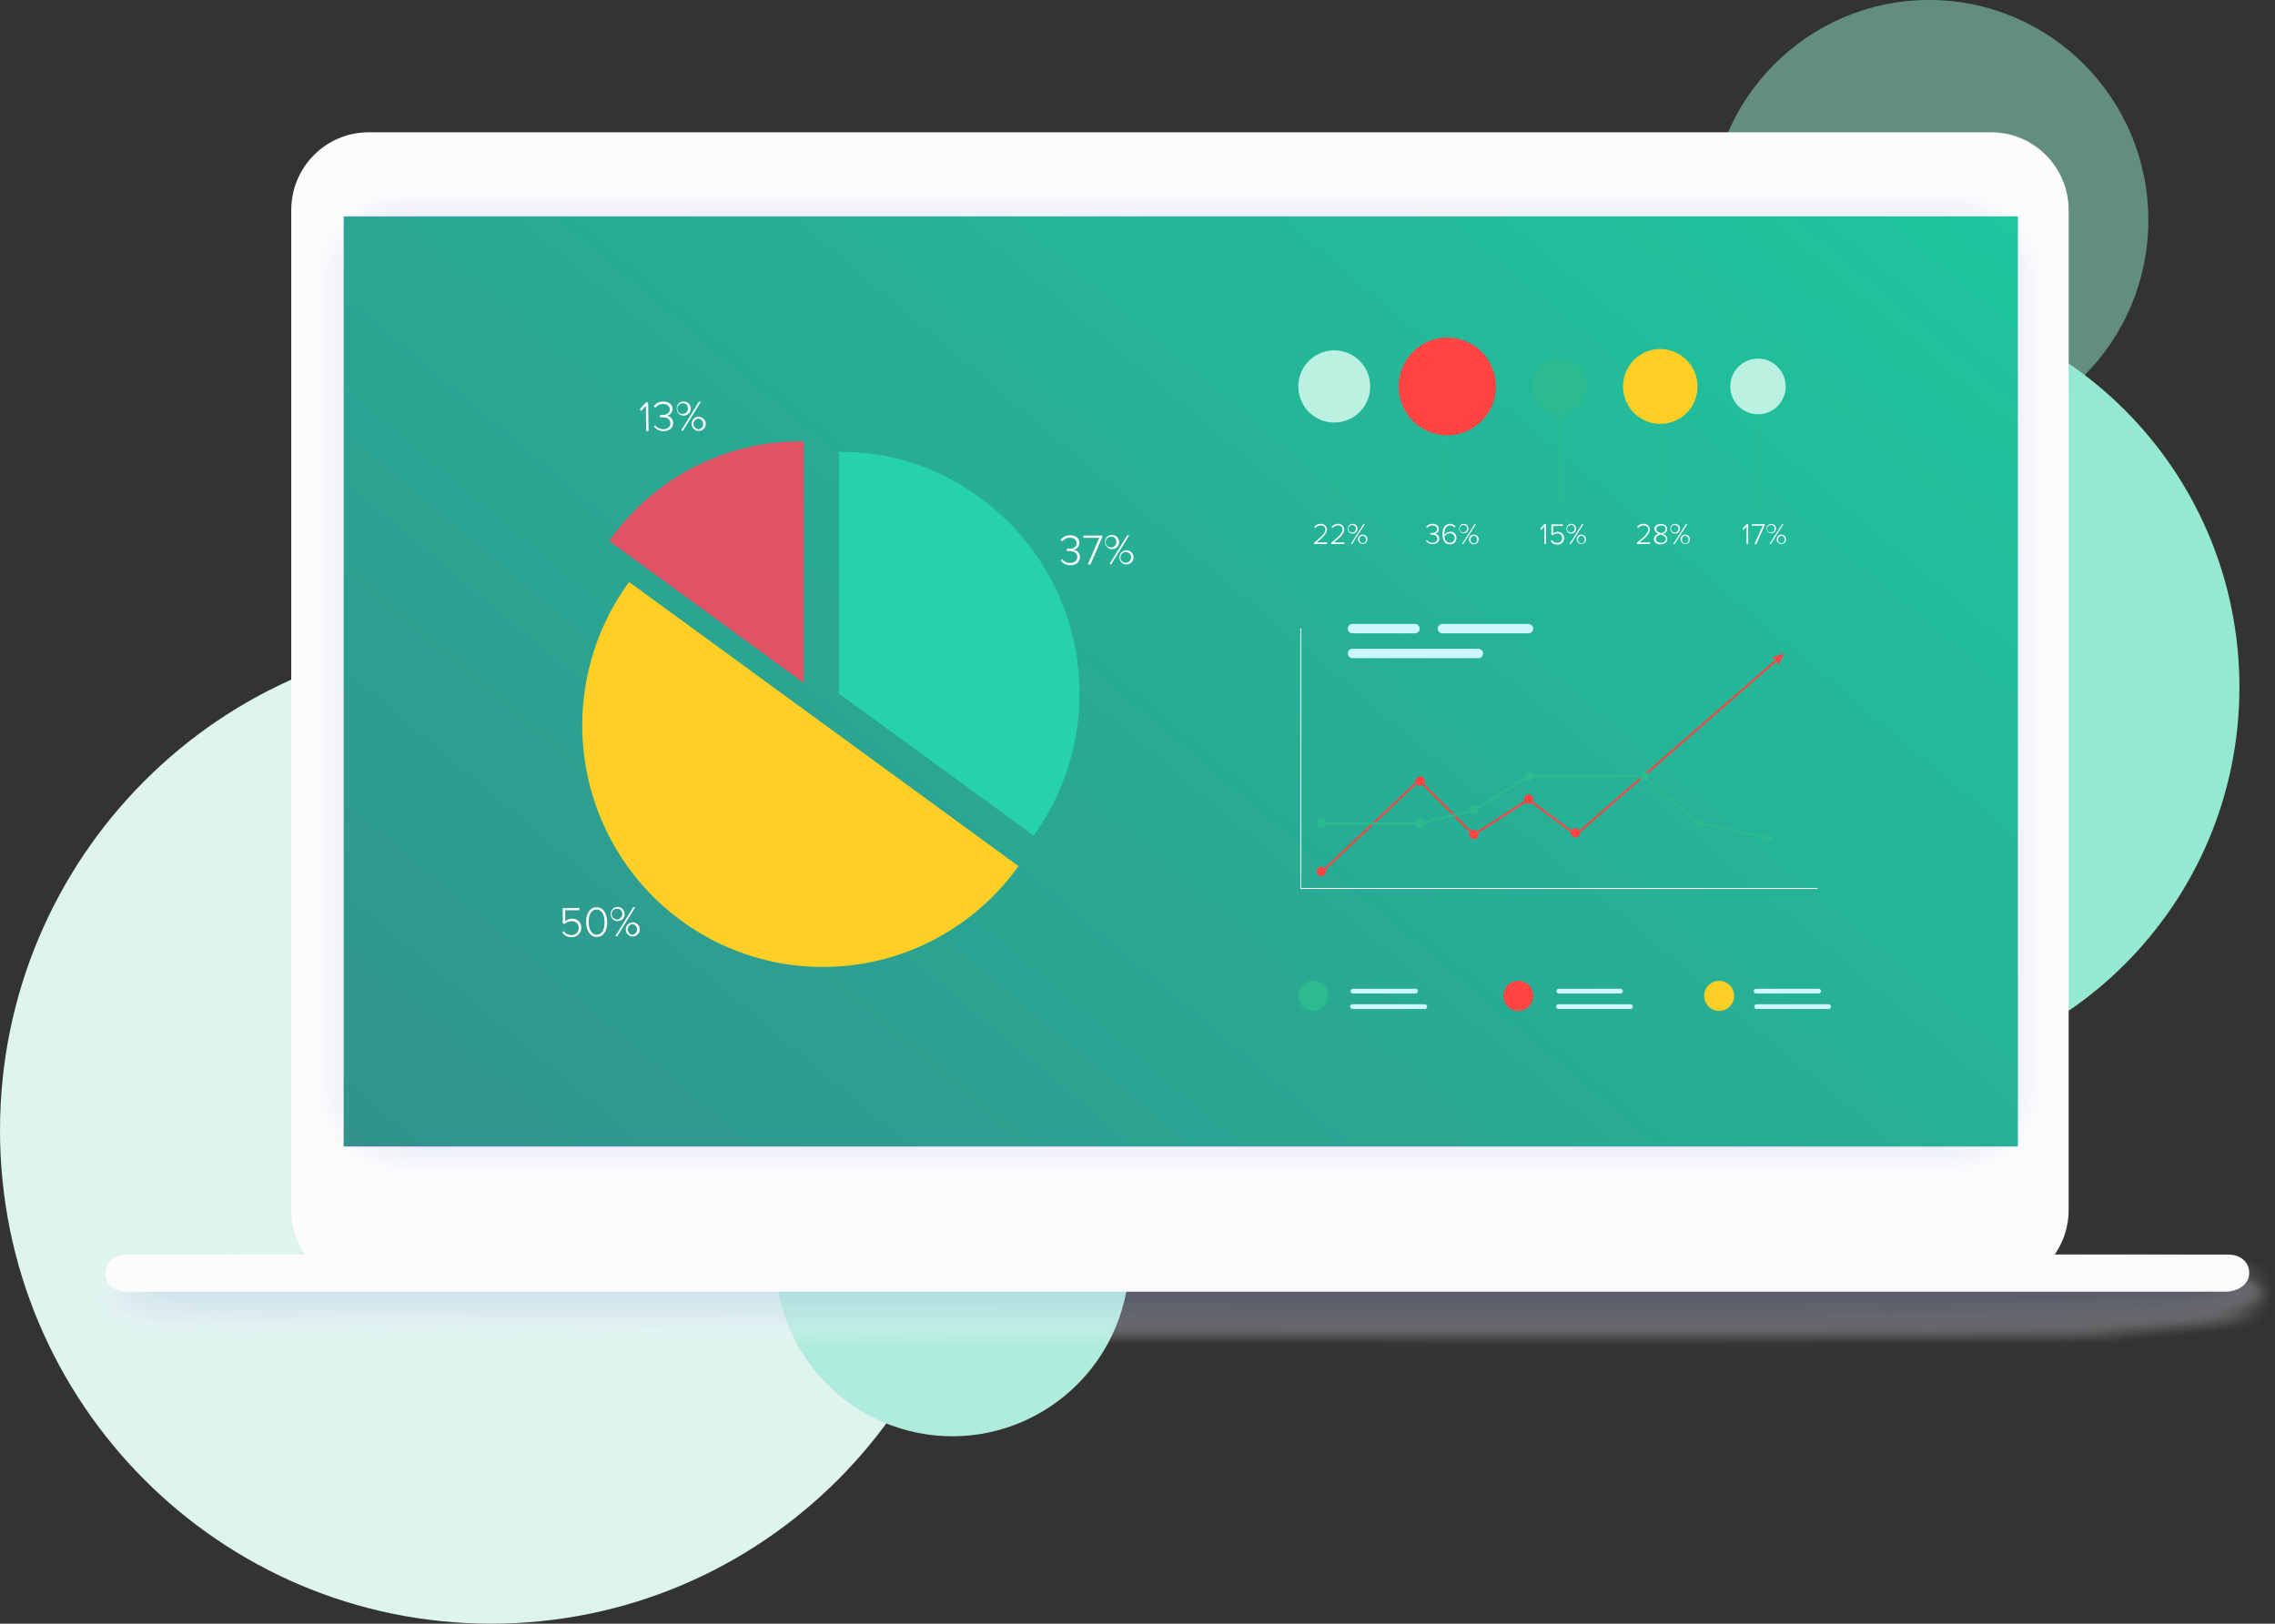 <svg width="332" height="237" viewBox="0 0 332 237" fill="none" xmlns="http://www.w3.org/2000/svg">
<rect x="0" y="0" width="332" height="237" fill="#333333" stroke="none"/>
<path d="M71.68 237C111.268 237 143.361 204.762 143.361 164.994C143.361 125.227 111.268 92.989 71.68 92.989C32.092 92.989 0 125.227 0 164.994C0 204.762 32.092 237 71.68 237Z" fill="#DEF4EE"/>
<path d="M269.984 157.382C301.368 157.382 326.809 131.825 326.809 100.299C326.809 68.774 301.368 43.217 269.984 43.217C238.601 43.217 213.16 68.774 213.16 100.299C213.16 131.825 238.601 157.382 269.984 157.382Z" fill="#95E9D0"/>
<path opacity="0.5" d="M281.525 64.247C299.193 64.247 313.516 49.865 313.516 32.123C313.516 14.382 299.193 0 281.525 0C263.856 0 249.533 14.382 249.533 32.123C249.533 49.865 263.856 64.247 281.525 64.247Z" fill="#95E9D0"/>
<path d="M164.056 189.967C167.521 176.049 159.098 161.944 145.242 158.463C131.386 154.982 117.344 163.444 113.879 177.363C110.414 191.282 118.838 205.387 132.694 208.867C146.55 212.348 160.591 203.886 164.056 189.967Z" fill="#B0ECDB"/>
<path d="M290.572 19.307H53.815C47.567 19.307 42.502 24.395 42.502 30.671V176.613C42.502 182.889 47.567 187.977 53.815 187.977H290.572C296.82 187.977 301.885 182.889 301.885 176.613V30.671C301.885 24.395 296.82 19.307 290.572 19.307Z" fill="#FCFCFC"/>
<g style="mix-blend-mode:multiply" opacity="0.3">
<g style="mix-blend-mode:multiply" opacity="0.03">
<path d="M57.454 172.91C53.845 172.902 50.386 171.459 47.835 168.894C45.284 166.33 43.848 162.855 43.843 159.23V40.022C43.848 36.397 45.284 32.922 47.835 30.358C50.386 27.794 53.845 26.35 57.454 26.343H286.694C290.304 26.346 293.766 27.789 296.319 30.353C298.872 32.918 300.308 36.395 300.312 40.022V159.23C300.306 162.856 298.87 166.333 296.317 168.897C293.764 171.461 290.304 172.904 286.694 172.91H57.454Z" fill="#FDFDFE"/>
</g>
<g style="mix-blend-mode:multiply" opacity="0.06">
<path d="M57.639 172.655C54.071 172.65 50.651 171.223 48.129 168.688C45.607 166.154 44.188 162.718 44.185 159.134V40.111C44.188 36.528 45.607 33.093 48.129 30.559C50.652 28.025 54.072 26.6 57.639 26.597H286.516C290.084 26.6 293.504 28.025 296.028 30.559C298.551 33.092 299.971 36.528 299.977 40.111V159.134C299.973 162.719 298.554 166.156 296.03 168.691C293.507 171.226 290.085 172.652 286.516 172.655H57.639Z" fill="#FAFBFE"/>
</g>
<g style="mix-blend-mode:multiply" opacity="0.1">
<path d="M57.816 172.401C54.292 172.396 50.913 170.987 48.42 168.483C45.928 165.979 44.525 162.585 44.52 159.044V40.18C44.531 36.644 45.936 33.255 48.428 30.757C50.92 28.259 54.296 26.855 57.816 26.851H286.345C289.868 26.856 293.245 28.265 295.736 30.767C298.227 33.27 299.629 36.662 299.635 40.201V159.065C299.629 162.605 298.228 165.998 295.737 168.501C293.246 171.005 289.869 172.414 286.345 172.422L57.816 172.401Z" fill="#F8F9FD"/>
</g>
<g style="mix-blend-mode:multiply" opacity="0.13">
<path d="M57.994 172.147C54.513 172.141 51.176 170.75 48.714 168.277C46.253 165.804 44.867 162.452 44.862 158.955V40.297C44.865 36.799 46.25 33.446 48.712 30.973C51.174 28.5 54.512 27.109 57.994 27.105H286.167C289.649 27.109 292.987 28.5 295.449 30.973C297.911 33.446 299.296 36.799 299.299 40.297V158.955C299.294 162.452 297.909 165.804 295.447 168.277C292.985 170.75 289.648 172.141 286.167 172.147H57.994Z" fill="#F6F7FC"/>
</g>
<g style="mix-blend-mode:multiply" opacity="0.16">
<path d="M58.138 171.886C54.691 171.886 51.386 170.51 48.948 168.062C46.511 165.614 45.142 162.294 45.142 158.831V40.386C45.142 36.924 46.511 33.604 48.948 31.155C51.386 28.707 54.691 27.332 58.138 27.332H285.989C289.436 27.332 292.741 28.707 295.178 31.155C297.615 33.604 298.985 36.924 298.985 40.386V158.859C298.985 162.321 297.615 165.642 295.178 168.09C292.741 170.538 289.436 171.913 285.989 171.913L58.138 171.886Z" fill="#F3F5FC"/>
</g>
<g style="mix-blend-mode:multiply" opacity="0.19">
<path d="M58.343 171.632C54.948 171.628 51.694 170.272 49.293 167.86C46.893 165.449 45.543 162.18 45.539 158.769V40.476C45.543 37.066 46.893 33.796 49.293 31.385C51.694 28.973 54.948 27.617 58.343 27.613H285.818C289.213 27.617 292.468 28.973 294.868 31.385C297.269 33.796 298.619 37.066 298.622 40.476V158.769C298.619 162.18 297.269 165.449 294.868 167.86C292.468 170.272 289.213 171.628 285.818 171.632H58.343Z" fill="#F1F3FB"/>
</g>
<g style="mix-blend-mode:multiply" opacity="0.23">
<path d="M58.521 171.377C55.175 171.374 51.966 170.04 49.597 167.667C47.227 165.294 45.889 162.076 45.874 158.715V40.572C45.879 37.204 47.214 33.976 49.584 31.595C51.955 29.213 55.168 27.873 58.521 27.868H285.64C288.992 27.873 292.205 29.214 294.575 31.595C296.944 33.977 298.277 37.205 298.28 40.572V158.715C298.277 162.081 296.944 165.308 294.574 167.689C292.204 170.069 288.992 171.408 285.64 171.412L58.521 171.377Z" fill="#EFF1FA"/>
</g>
<g style="mix-blend-mode:multiply" opacity="0.26">
<path d="M58.692 171.123C55.383 171.118 52.211 169.795 49.871 167.445C47.532 165.094 46.215 161.908 46.209 158.584V40.661C46.215 37.337 47.532 34.151 49.871 31.801C52.211 29.45 55.383 28.128 58.692 28.122H285.463C288.772 28.126 291.945 29.448 294.285 31.799C296.625 34.15 297.942 37.337 297.945 40.661V158.591C297.94 161.914 296.623 165.1 294.283 167.449C291.943 169.798 288.771 171.12 285.463 171.123H58.692Z" fill="#ECEFFA"/>
</g>
<g style="mix-blend-mode:multiply" opacity="0.29">
<path d="M58.87 170.869C55.604 170.869 52.473 169.566 50.164 167.247C47.855 164.927 46.558 161.782 46.558 158.502V40.75C46.558 37.47 47.855 34.325 50.164 32.005C52.473 29.686 55.604 28.383 58.87 28.383H285.264C288.529 28.383 291.661 29.686 293.97 32.005C296.279 34.325 297.576 37.47 297.576 40.75V158.495C297.576 161.775 296.279 164.92 293.97 167.24C291.661 169.559 288.529 170.862 285.264 170.862L58.87 170.869Z" fill="#EAEDF9"/>
</g>
<g style="mix-blend-mode:multiply" opacity="0.32">
<path d="M59.047 170.615C55.825 170.611 52.734 169.324 50.455 167.035C48.175 164.746 46.892 161.643 46.886 158.405V40.84C46.892 37.602 48.175 34.499 50.455 32.21C52.734 29.921 55.825 28.634 59.047 28.631H285.114C288.337 28.636 291.426 29.925 293.705 32.215C295.983 34.505 297.264 37.609 297.268 40.847V158.405C297.263 161.642 295.98 164.744 293.702 167.033C291.424 169.321 288.336 170.609 285.114 170.615H59.047Z" fill="#E8EBF9"/>
</g>
<g style="mix-blend-mode:multiply" opacity="0.35">
<path d="M59.219 170.395C56.04 170.389 52.994 169.119 50.746 166.861C48.499 164.604 47.234 161.543 47.228 158.35V40.936C47.225 37.737 48.486 34.668 50.734 32.403C52.983 30.138 56.034 28.863 59.219 28.857H284.929C288.109 28.863 291.158 30.134 293.406 32.393C295.655 34.652 296.921 37.714 296.926 40.908V158.316C296.928 161.514 295.666 164.582 293.418 166.847C291.171 169.112 288.12 170.388 284.936 170.395H59.219Z" fill="#E5E9F8"/>
</g>
<g style="mix-blend-mode:multiply" opacity="0.39">
<path d="M59.396 170.106C56.26 170.101 53.253 168.847 51.035 166.619C48.817 164.391 47.569 161.371 47.563 158.22V41.025C47.569 37.874 48.817 34.854 51.035 32.626C53.253 30.398 56.26 29.144 59.396 29.139H284.758C287.895 29.144 290.901 30.398 293.119 32.626C295.337 34.854 296.585 37.874 296.591 41.025V158.22C296.587 161.371 295.339 164.393 293.121 166.621C290.903 168.849 287.895 170.103 284.758 170.106H59.396Z" fill="#E3E7F7"/>
</g>
<g style="mix-blend-mode:multiply" opacity="0.42">
<path d="M59.574 169.852C56.477 169.852 53.506 168.618 51.313 166.421C49.121 164.223 47.885 161.242 47.878 158.13V41.115C47.885 38.003 49.121 35.022 51.313 32.825C53.506 30.627 56.477 29.393 59.574 29.393H284.601C287.694 29.398 290.659 30.635 292.846 32.832C295.033 35.029 296.264 38.008 296.269 41.115V158.13C296.264 161.238 295.033 164.216 292.846 166.413C290.659 168.61 287.694 169.847 284.601 169.852H59.574Z" fill="#E1E5F7"/>
</g>
<g style="mix-blend-mode:multiply" opacity="0.45">
<path d="M59.752 169.598C56.699 169.594 53.772 168.374 51.614 166.204C49.456 164.035 48.242 161.094 48.241 158.027V41.225C48.242 38.157 49.456 35.215 51.614 33.045C53.772 30.875 56.698 29.653 59.752 29.647H284.409C287.463 29.653 290.39 30.875 292.548 33.045C294.706 35.215 295.919 38.157 295.921 41.225V158.027C295.915 161.092 294.7 164.029 292.543 166.196C290.385 168.362 287.46 169.58 284.409 169.584L59.752 169.598Z" fill="#DEE3F6"/>
</g>
<g style="mix-blend-mode:multiply" opacity="0.48">
<path d="M59.923 169.344C56.913 169.342 54.026 168.141 51.896 166.004C49.767 163.867 48.567 160.969 48.562 157.945V41.3C48.567 38.276 49.767 35.378 51.896 33.241C54.026 31.105 56.913 29.903 59.923 29.902H284.266C287.273 29.907 290.156 31.11 292.283 33.246C294.41 35.383 295.607 38.279 295.613 41.3V157.945C295.607 160.967 294.41 163.863 292.283 165.999C290.156 168.136 287.273 169.338 284.266 169.344H59.923Z" fill="#DCE1F5"/>
</g>
<g style="mix-blend-mode:multiply" opacity="0.52">
<path d="M60.101 169.089C57.136 169.084 54.295 167.899 52.199 165.793C50.103 163.688 48.923 160.833 48.918 157.856V41.389C48.923 38.412 50.103 35.558 52.199 33.452C54.295 31.346 57.136 30.161 60.101 30.156H284.06C287.024 30.163 289.864 31.349 291.96 33.454C294.056 35.559 295.236 38.412 295.243 41.389V157.856C295.238 160.833 294.058 163.688 291.962 165.793C289.866 167.899 287.025 169.084 284.06 169.089H60.101Z" fill="#DADEF5"/>
</g>
<g style="mix-blend-mode:multiply" opacity="0.55">
<path d="M60.279 168.835C57.356 168.832 54.554 167.665 52.486 165.59C50.418 163.515 49.253 160.702 49.246 157.766V41.486C49.252 38.549 50.416 35.734 52.484 33.658C54.552 31.581 57.355 30.414 60.279 30.41H283.883C286.804 30.417 289.604 31.587 291.669 33.663C293.734 35.738 294.896 38.551 294.901 41.486V157.766C294.894 160.7 293.731 163.511 291.666 165.585C289.601 167.659 286.803 168.828 283.883 168.835H60.279Z" fill="#D8DCF4"/>
</g>
<g style="mix-blend-mode:multiply" opacity="0.58">
<path d="M60.45 168.581C57.571 168.576 54.812 167.424 52.778 165.379C50.743 163.334 49.599 160.562 49.595 157.67V41.554C49.604 38.666 50.751 35.9 52.785 33.859C54.819 31.818 57.575 30.67 60.45 30.664H283.705C286.584 30.67 289.343 31.821 291.379 33.866C293.415 35.911 294.561 38.683 294.566 41.575V157.691C294.561 160.583 293.415 163.355 291.379 165.4C289.343 167.445 286.584 168.596 283.705 168.602L60.45 168.581Z" fill="#D5DAF3"/>
</g>
<g style="mix-blend-mode:multiply" opacity="0.61">
<path d="M60.627 168.334C57.791 168.328 55.072 167.193 53.067 165.178C51.062 163.162 49.934 160.43 49.93 157.581V41.664C49.937 38.817 51.067 36.087 53.071 34.074C55.076 32.06 57.793 30.926 60.627 30.919H283.534C286.368 30.926 289.084 32.06 291.088 34.074C293.091 36.088 294.219 38.817 294.225 41.664V157.581C294.223 160.43 293.096 163.162 291.092 165.177C289.088 167.193 286.37 168.328 283.534 168.334H60.627Z" fill="#D3D8F3"/>
</g>
<g style="mix-blend-mode:multiply" opacity="0.65">
<path d="M283.356 31.173H60.798C54.981 31.173 50.265 35.91 50.265 41.754V157.492C50.265 163.335 54.981 168.073 60.798 168.073H283.356C289.173 168.073 293.889 163.335 293.889 157.492V41.754C293.889 35.91 289.173 31.173 283.356 31.173Z" fill="#D1D6F2"/>
</g>
<g style="mix-blend-mode:multiply" opacity="0.68">
<path d="M283.178 31.427H60.983C55.253 31.427 50.607 36.093 50.607 41.85V157.395C50.607 163.152 55.253 167.818 60.983 167.818H283.178C288.909 167.818 293.554 163.152 293.554 157.395V41.85C293.554 36.093 288.909 31.427 283.178 31.427Z" fill="#CED4F1"/>
</g>
<g style="mix-blend-mode:multiply" opacity="0.71">
<path d="M283 31.681H61.154C55.514 31.681 50.942 36.274 50.942 41.939V157.306C50.942 162.972 55.514 167.564 61.154 167.564H283C288.64 167.564 293.212 162.972 293.212 157.306V41.939C293.212 36.274 288.64 31.681 283 31.681Z" fill="#CCD2F1"/>
</g>
<g style="mix-blend-mode:multiply" opacity="0.74">
<path d="M282.829 31.935H61.332C55.783 31.935 51.284 36.454 51.284 42.028V157.217C51.284 162.791 55.783 167.31 61.332 167.31H282.829C288.379 167.31 292.877 162.791 292.877 157.217V42.028C292.877 36.454 288.379 31.935 282.829 31.935Z" fill="#CAD0F0"/>
</g>
<g style="mix-blend-mode:multiply" opacity="0.77">
<path d="M282.652 32.19H61.503C56.045 32.19 51.62 36.635 51.62 42.118V157.128C51.62 162.611 56.045 167.056 61.503 167.056H282.652C288.11 167.056 292.535 162.611 292.535 157.128V42.118C292.535 36.635 288.11 32.19 282.652 32.19Z" fill="#C7CEF0"/>
</g>
<g style="mix-blend-mode:multiply" opacity="0.81">
<path d="M282.474 32.444H61.681C56.309 32.444 51.955 36.818 51.955 42.214V157.031C51.955 162.427 56.309 166.801 61.681 166.801H282.474C287.845 166.801 292.2 162.427 292.2 157.031V42.214C292.2 36.818 287.845 32.444 282.474 32.444Z" fill="#C5CCEF"/>
</g>
<g style="mix-blend-mode:multiply" opacity="0.84">
<path d="M282.303 32.698H61.859C56.578 32.698 52.297 36.998 52.297 42.303V156.942C52.297 162.247 56.578 166.547 61.859 166.547H282.303C287.584 166.547 291.865 162.247 291.865 156.942V42.303C291.865 36.998 287.584 32.698 282.303 32.698Z" fill="#C3CAEE"/>
</g>
<g style="mix-blend-mode:multiply" opacity="0.87">
<path d="M282.125 32.952H62.03C56.839 32.952 52.632 37.179 52.632 42.393V156.853C52.632 162.066 56.839 166.293 62.03 166.293H282.125C287.315 166.293 291.523 162.066 291.523 156.853V42.393C291.523 37.179 287.315 32.952 282.125 32.952Z" fill="#C0C8EE"/>
</g>
<g style="mix-blend-mode:multiply" opacity="0.9">
<path d="M62.241 33.206H281.947C284.398 33.206 286.748 34.184 288.481 35.925C290.214 37.666 291.187 40.027 291.187 42.489V156.756C291.187 159.216 290.215 161.576 288.483 163.315C286.751 165.055 284.403 166.032 281.954 166.032H62.241C59.792 166.032 57.444 165.055 55.712 163.315C53.981 161.576 53.008 159.216 53.008 156.756V42.489C53.007 41.27 53.245 40.063 53.709 38.937C54.172 37.811 54.852 36.788 55.71 35.925C56.567 35.063 57.586 34.38 58.706 33.913C59.827 33.446 61.028 33.206 62.241 33.206Z" fill="#BEC6ED"/>
</g>
<g style="mix-blend-mode:multiply" opacity="0.94">
<path d="M281.769 33.461H62.385C57.372 33.461 53.309 37.543 53.309 42.578V156.667C53.309 161.703 57.372 165.785 62.385 165.785H281.769C286.782 165.785 290.845 161.703 290.845 156.667V42.578C290.845 37.543 286.782 33.461 281.769 33.461Z" fill="#BCC4EC"/>
</g>
<g style="mix-blend-mode:multiply" opacity="0.97">
<path d="M281.598 33.715H62.563C57.641 33.715 53.651 37.723 53.651 42.667V156.578C53.651 161.522 57.641 165.53 62.563 165.53H281.598C286.52 165.53 290.51 161.522 290.51 156.578V42.667C290.51 37.723 286.52 33.715 281.598 33.715Z" fill="#B9C2EC"/>
</g>
<g style="mix-blend-mode:multiply" opacity="0.3">
<path d="M281.427 33.969H62.734C57.903 33.969 53.986 37.903 53.986 42.757V156.482C53.986 161.335 57.903 165.269 62.734 165.269H281.427C286.259 165.269 290.175 161.335 290.175 156.482V42.757C290.175 37.903 286.259 33.969 281.427 33.969Z" fill="#B7C0EB"/>
</g>
</g>
<g style="mix-blend-mode:multiply" opacity="0.3">
<g style="mix-blend-mode:multiply" opacity="0.03">
<path d="M12.804 186.768C13.406 182.762 30.211 182.762 37.317 182.762H305.633C315.277 182.762 331.282 182.46 331.282 186.06C331.544 187.093 331.673 188.155 331.665 189.221C331.527 190.309 331.166 191.358 330.605 192.299C329.558 194.656 318.437 194.656 309.402 196.098C305.045 196.785 31.791 196.098 27.407 196.098C17.27 196.098 13.563 193.886 12.53 191.474C11.627 189.372 12.243 188.946 12.804 186.768Z" fill="#FDFDFE"/>
</g>
<g style="mix-blend-mode:multiply" opacity="0.06">
<path d="M13.467 186.747C14.049 182.865 31.032 182.879 37.899 182.879H305.024C314.347 182.879 330.584 182.591 330.584 186.074C331.084 187.022 331.347 188.079 331.35 189.152C331.302 190.3 330.475 191.213 329.934 192.189C328.922 194.463 317.513 194.47 308.731 195.858C304.525 196.545 31.887 195.858 27.619 195.858C17.77 195.858 13.809 193.749 12.811 191.351C11.976 189.235 12.688 188.877 13.467 186.747Z" fill="#FAFBFE"/>
</g>
<g style="mix-blend-mode:multiply" opacity="0.1">
<path d="M14.131 186.727C14.692 182.982 31.853 182.989 38.487 182.989L304.416 183.03C313.41 183.03 329.893 182.749 329.893 186.115C330.577 187.153 331.09 187.95 331.043 189.111C330.995 190.272 329.839 191.172 329.264 192.1C328.286 194.298 316.59 194.305 308.143 195.645C304.08 196.291 32.058 195.645 27.968 195.645C18.392 195.645 14.179 193.639 13.221 191.255C12.359 189.104 13.132 188.788 14.131 186.727Z" fill="#F8F9FD"/>
</g>
<g style="mix-blend-mode:multiply" opacity="0.13">
<path d="M14.794 186.706C15.335 183.092 32.673 183.106 39.068 183.106L303.806 183.154C312.479 183.154 329.196 182.886 329.196 186.129C330.119 187.132 330.782 187.847 330.734 189.049C330.687 190.251 329.202 191.11 328.594 191.996C327.65 194.12 315.673 194.12 307.52 195.432C303.601 196.05 32.201 195.432 28.255 195.432C18.973 195.432 14.493 193.522 13.584 191.158C12.742 188.946 13.577 188.692 14.794 186.706Z" fill="#F6F7FC"/>
</g>
<g style="mix-blend-mode:multiply" opacity="0.16">
<path d="M15.458 186.686C15.977 183.209 33.494 183.25 39.65 183.25L303.198 183.312C311.549 183.312 328.505 183.058 328.505 186.177C329.654 187.146 330.468 187.771 330.42 189.015C330.372 190.258 328.573 191.035 327.924 191.921C327.014 193.982 314.75 193.982 306.905 195.212C303.13 195.81 32.345 195.212 28.528 195.212C19.534 195.212 14.794 193.405 13.919 191.055C13.125 188.836 14.021 188.596 15.458 186.686Z" fill="#F3F5FC"/>
</g>
<g style="mix-blend-mode:multiply" opacity="0.19">
<path d="M16.121 186.665C16.62 183.319 34.315 183.333 40.238 183.333L302.589 183.408C310.619 183.408 327.807 183.168 327.807 186.156C329.175 187.091 330.153 187.634 330.112 188.905C330.071 190.176 327.937 190.911 327.253 191.77C326.378 193.728 313.827 193.735 306.283 194.93C302.651 195.508 32.489 194.93 28.836 194.93C20.129 194.93 15.157 193.226 14.302 190.897C13.508 188.699 14.459 188.506 16.121 186.665Z" fill="#F1F3FB"/>
</g>
<g style="mix-blend-mode:multiply" opacity="0.23">
<path d="M16.785 186.644C17.264 183.449 35.136 183.449 40.819 183.449L301.981 183.539C309.689 183.539 327.117 183.305 327.117 186.184C328.724 187.077 329.852 187.558 329.798 188.864C329.743 190.169 327.301 190.863 326.583 191.681C325.742 193.57 312.904 193.57 305.66 194.724C302.179 195.274 32.632 194.724 29.13 194.724C20.704 194.724 15.451 193.117 14.658 190.801C13.864 188.486 14.904 188.41 16.785 186.644Z" fill="#EFF1FA"/>
</g>
<g style="mix-blend-mode:multiply" opacity="0.26">
<path d="M17.441 186.624C17.906 183.552 35.963 183.566 41.38 183.566L301.344 183.662C308.731 183.662 326.391 183.442 326.391 186.205C328.238 187.057 329.503 187.428 329.462 188.802C329.421 190.176 326.638 190.794 325.885 191.55C325.085 193.357 311.96 193.364 305.017 194.463C301.679 194.992 32.749 194.463 29.377 194.463C21.237 194.463 15.731 192.952 15.013 190.664C14.295 188.376 15.348 188.314 17.441 186.624Z" fill="#ECEFFA"/>
</g>
<g style="mix-blend-mode:multiply" opacity="0.29">
<path d="M18.105 186.603C18.549 183.662 36.784 183.676 41.989 183.676L300.763 183.793C307.828 183.793 325.728 183.58 325.728 186.218C327.78 187.043 329.216 187.324 329.148 188.74C329.079 190.155 326.008 190.725 325.215 191.488C324.449 193.213 311.036 193.219 304.395 194.271C301.201 194.779 32.892 194.271 29.677 194.271C21.826 194.271 16.06 192.862 15.348 190.588C14.637 188.314 15.793 188.259 18.105 186.603Z" fill="#EAEDF9"/>
</g>
<g style="mix-blend-mode:multiply" opacity="0.32">
<path d="M18.768 186.582C19.192 183.779 37.605 183.793 42.577 183.793L300.154 183.917C306.898 183.917 325.03 183.717 325.03 186.239C327.335 187.022 328.908 187.221 328.867 188.678C328.826 190.135 325.4 190.65 324.572 191.371C323.84 193.02 310.14 193.02 303.807 194.03C300.756 194.511 33.063 194.03 29.999 194.03C22.427 194.03 16.408 192.718 15.731 190.464C15.054 188.211 16.237 188.128 18.768 186.582Z" fill="#E8EBF9"/>
</g>
<g style="mix-blend-mode:multiply" opacity="0.35">
<path d="M19.431 186.562C19.835 183.889 38.425 183.91 43.158 183.91L299.539 184.047C305.968 184.047 324.339 183.855 324.339 186.259C326.87 187.001 328.594 187.111 328.559 188.616C328.525 190.121 324.763 190.581 323.902 191.268C323.218 192.835 309.224 192.842 303.184 193.797C300.284 194.257 33.207 193.797 30.279 193.797C22.995 193.797 16.723 192.581 16.087 190.361C15.451 188.142 16.682 188.032 19.431 186.562Z" fill="#E5E9F8"/>
</g>
<g style="mix-blend-mode:multiply" opacity="0.39">
<path d="M20.095 186.541C20.478 184.006 39.246 184.02 43.747 184.02L298.93 184.171C305.038 184.171 323.642 183.992 323.642 186.273C326.378 186.96 328.279 187.008 328.245 188.554C328.211 190.1 324.141 190.513 323.231 191.158C322.547 192.649 308.3 192.656 302.562 193.563C299.826 194.003 33.357 193.563 30.58 193.563C23.583 193.563 17.051 192.45 16.449 190.231C15.813 187.888 17.099 187.943 20.095 186.541Z" fill="#E3E7F7"/>
</g>
<g style="mix-blend-mode:multiply" opacity="0.42">
<path d="M20.759 186.521C21.121 184.136 40.067 184.136 44.328 184.136L298.321 184.301C304.108 184.301 322.944 184.136 322.944 186.294C325.933 186.981 327.965 186.905 327.93 188.493C327.93 190.196 323.491 190.444 322.554 191.055C321.925 192.471 307.37 192.471 301.939 193.336C299.327 193.749 33.494 193.336 30.861 193.336C24.151 193.336 17.366 192.313 16.805 190.121C16.203 187.75 17.564 187.847 20.759 186.521Z" fill="#E1E5F7"/>
</g>
<g style="mix-blend-mode:multiply" opacity="0.45">
<path d="M21.422 186.5C21.764 184.233 40.888 184.253 44.91 184.253L297.712 184.425C303.184 184.425 322.26 184.274 322.26 186.314C325.482 186.947 327.657 186.795 327.623 188.431C327.623 190.183 322.835 190.368 321.891 190.952C321.296 192.285 306.454 192.292 301.324 193.103C298.855 193.494 33.645 193.103 31.155 193.103C24.726 193.103 17.694 192.182 17.161 190.004C16.586 187.613 18.009 187.75 21.422 186.5Z" fill="#DEE3F6"/>
</g>
<g style="mix-blend-mode:multiply" opacity="0.48">
<path d="M22.085 186.479C22.407 184.343 41.709 184.363 45.498 184.363L297.104 184.556C302.247 184.556 321.563 184.411 321.563 186.328C325.017 186.926 327.342 186.692 327.315 188.389C327.315 190.19 322.226 190.32 321.221 190.87C320.667 192.12 305.537 192.127 300.701 192.89C298.376 193.261 33.781 192.89 31.442 192.89C25.286 192.89 18.016 192.058 17.523 189.908C16.976 187.482 18.467 187.661 22.085 186.479Z" fill="#DCE1F5"/>
</g>
<g style="mix-blend-mode:multiply" opacity="0.52">
<path d="M22.749 186.459C23.043 184.459 42.529 184.48 46.079 184.48L296.495 184.679C301.317 184.679 320.872 184.549 320.872 186.349C324.552 186.905 327.028 186.589 327.028 188.307C326.993 190.162 321.611 190.231 320.571 190.739C320.051 191.921 304.634 191.921 300.106 192.642C297.931 192.986 33.952 192.642 31.764 192.642C25.902 192.642 18.365 191.914 17.907 189.777C17.359 187.345 18.898 187.572 22.749 186.459Z" fill="#DADEF5"/>
</g>
<g style="mix-blend-mode:multiply" opacity="0.55">
<path d="M23.405 186.438C23.686 184.569 43.35 184.59 46.66 184.59L295.886 184.824C300.387 184.824 320.174 184.7 320.174 186.383C324.086 186.905 326.72 186.5 326.692 188.259C326.692 190.162 320.961 190.176 319.853 190.65C319.367 191.749 303.663 191.756 299.436 192.423C297.384 192.746 34.055 192.423 32.003 192.423C26.429 192.423 18.645 191.791 18.221 189.674C17.783 187.208 19.343 187.469 23.405 186.438Z" fill="#D8DCF4"/>
</g>
<g style="mix-blend-mode:multiply" opacity="0.58">
<path d="M24.069 186.418C24.329 184.686 44.171 184.707 47.249 184.707L295.278 184.933C299.457 184.933 319.483 184.823 319.483 186.383C323.587 186.871 326.405 186.383 326.385 188.183C326.385 190.135 320.325 190.086 319.21 190.533C318.758 191.55 302.794 191.557 298.848 192.182C296.96 192.477 34.219 192.182 32.318 192.182C27.038 192.182 18.994 191.646 18.638 189.551C18.139 187.07 19.787 187.379 24.069 186.418Z" fill="#D5DAF3"/>
</g>
<g style="mix-blend-mode:multiply" opacity="0.61">
<path d="M24.732 186.397C24.972 184.823 44.992 184.823 47.837 184.823L294.669 185.064C298.526 185.064 318.785 184.961 318.785 186.404C323.156 186.85 326.09 186.273 326.07 188.121C326.07 190.128 319.688 190.018 318.546 190.43C318.129 191.371 301.857 191.371 298.232 191.948C296.495 192.223 34.369 191.948 32.618 191.948C27.619 191.948 19.329 191.509 18.939 189.434C18.529 186.933 20.232 187.283 24.732 186.397Z" fill="#D3D8F3"/>
</g>
<g style="mix-blend-mode:multiply" opacity="0.65">
<path d="M25.396 186.383C25.615 184.913 45.812 184.933 48.418 184.933L294.06 185.188C297.596 185.188 318.095 185.098 318.095 186.424C322.698 186.83 325.783 186.17 325.762 188.06C325.762 190.121 319.052 189.949 317.869 190.327C317.486 191.186 300.927 191.186 297.61 191.701C296.009 191.955 34.506 191.701 32.913 191.701C28.2 191.701 19.657 191.357 19.336 189.31C18.919 186.795 20.67 187.187 25.396 186.383Z" fill="#D1D6F2"/>
</g>
<g style="mix-blend-mode:multiply" opacity="0.68">
<path d="M26.059 186.363C26.258 185.023 46.633 185.05 49.007 185.05L293.451 185.318C296.666 185.318 317.39 185.243 317.39 186.438C322.226 186.816 325.461 186.067 325.441 187.998C325.441 190.1 318.416 189.88 317.192 190.217C316.843 191.007 299.997 191.007 296.981 191.488C295.531 191.715 34.643 191.488 33.186 191.488C28.754 191.488 19.965 191.241 19.671 189.207C19.309 186.658 21.114 187.098 26.059 186.363Z" fill="#CED4F1"/>
</g>
<g style="mix-blend-mode:multiply" opacity="0.71">
<path d="M26.723 186.342C26.901 185.14 47.454 185.167 49.588 185.167L292.843 185.442C295.736 185.442 316.706 185.38 316.706 186.459C321.768 186.795 325.153 185.957 325.14 187.936C325.14 190.093 317.787 189.805 316.529 190.114C316.221 190.801 299.087 190.801 296.365 191.255C295.059 191.461 34.794 191.255 33.48 191.255C29.335 191.255 20.3 191.103 20.04 189.097C19.698 186.521 21.559 187.002 26.723 186.342Z" fill="#CCD2F1"/>
</g>
<g style="mix-blend-mode:multiply" opacity="0.74">
<path d="M27.359 186.321C27.516 185.249 48.254 185.277 50.142 185.277L292.207 185.565C294.778 185.565 315.981 185.517 315.981 186.479C321.275 186.775 324.818 185.854 324.805 187.853C324.805 190.059 317.124 189.715 315.831 189.99C315.557 190.615 298.137 190.615 295.722 191C294.559 191.186 34.91 191 33.761 191C29.896 191 20.615 190.945 20.382 188.939C20.095 186.383 22.003 186.885 27.359 186.321Z" fill="#CAD0F0"/>
</g>
<g style="mix-blend-mode:multiply" opacity="0.77">
<path d="M28.043 186.301C28.18 185.366 49.096 185.394 50.751 185.394L291.618 185.696C293.869 185.696 315.311 185.655 315.311 186.493C320.831 186.754 324.524 185.751 324.511 187.812C324.511 190.066 316.515 189.667 315.181 189.873C314.942 190.423 297.234 190.423 295.12 190.76C294.108 190.918 35.074 190.76 34.055 190.76C30.478 190.76 20.95 190.801 20.752 188.836C20.519 186.246 22.448 186.816 28.043 186.301Z" fill="#C7CEF0"/>
</g>
<g style="mix-blend-mode:multiply" opacity="0.81">
<path d="M28.727 186.28C28.829 185.51 49.93 185.51 51.339 185.51L291.016 185.82C292.945 185.82 314.62 185.82 314.62 186.507C320.372 186.727 324.196 185.641 324.196 187.744C324.196 190.052 315.872 189.592 314.511 189.805C314.299 190.279 296.303 190.279 294.498 190.567C293.622 190.705 35.218 190.567 34.335 190.567C31.052 190.567 21.271 190.705 21.1 188.76C20.881 186.108 22.892 186.72 28.727 186.28Z" fill="#C5CCEF"/>
</g>
<g style="mix-blend-mode:multiply" opacity="0.84">
<path d="M29.37 186.259C29.472 185.572 50.744 185.62 51.941 185.62L290.421 185.95C292.029 185.95 313.943 185.95 313.943 186.534C319.928 186.72 323.922 185.538 323.909 187.695C323.909 190.045 315.263 189.523 313.868 189.695C313.69 190.086 295.401 190.086 293.903 190.327C293.178 190.444 35.361 190.327 34.677 190.327C31.675 190.327 21.682 190.567 21.504 188.644C21.278 185.971 23.337 186.624 29.37 186.259Z" fill="#C3CAEE"/>
</g>
<g style="mix-blend-mode:multiply" opacity="0.87">
<path d="M30.033 186.239C30.115 185.703 51.565 185.737 52.508 185.737L289.799 186.074C291.085 186.074 313.232 186.074 313.232 186.548C319.449 186.699 323.594 185.435 323.587 187.634C323.587 190.031 314.613 189.454 313.184 189.592C313.04 189.908 294.477 189.908 293.273 190.1C292.692 190.19 35.519 190.1 34.93 190.1C32.194 190.1 21.935 190.43 21.832 188.527C21.675 185.833 23.775 186.534 30.033 186.239Z" fill="#C0C8EE"/>
</g>
<g style="mix-blend-mode:multiply" opacity="0.9">
<path d="M30.697 186.198C30.758 185.799 52.385 185.834 53.097 185.834L289.19 186.184C290.155 186.184 312.541 186.184 312.541 186.548C318.984 186.658 323.279 185.311 323.279 187.551C323.279 190.004 313.984 189.365 312.514 189.468C312.404 189.702 293.554 189.702 292.678 189.846C292.241 189.915 35.69 189.846 35.252 189.846C32.817 189.846 22.304 190.279 22.215 188.389C22.072 185.696 24.22 186.438 30.697 186.198Z" fill="#BEC6ED"/>
</g>
<g style="mix-blend-mode:multiply" opacity="0.94">
<path d="M31.36 186.198C31.401 185.93 53.206 185.964 53.678 185.964L288.581 186.328C289.224 186.328 311.837 186.328 311.837 186.589C318.512 186.658 322.965 185.215 322.958 187.51C322.958 190.011 313.341 189.317 311.837 189.379C311.761 189.537 292.631 189.537 292.001 189.633C291.714 189.681 35.779 189.633 35.512 189.633C33.364 189.633 22.605 190.162 22.516 188.3C22.468 185.559 24.664 186.342 31.36 186.198Z" fill="#BCC4EC"/>
</g>
<g style="mix-blend-mode:multiply" opacity="0.97">
<path d="M32.024 186.198C32.024 186.067 54.027 186.101 54.266 186.101L287.973 186.479C288.294 186.479 311.153 186.479 311.153 186.624C318.054 186.665 322.657 185.14 322.657 187.469C322.657 190.025 312.712 189.262 311.173 189.296C311.139 189.379 291.714 189.379 291.413 189.427C291.27 189.427 35.95 189.427 35.806 189.427C33.939 189.427 22.934 190.052 22.906 188.204C22.865 185.428 25.109 186.253 32.024 186.198Z" fill="#B9C2EC"/>
</g>
<g style="mix-blend-mode:multiply" opacity="0.3">
<path d="M310.455 186.624L32.687 186.156C25.553 186.156 23.269 185.291 23.269 188.073C23.269 189.894 34.513 189.173 36.093 189.173H310.523C312.097 189.173 322.363 189.99 322.363 187.386C322.342 185.016 317.589 186.624 310.455 186.624Z" fill="#B7C0EB"/>
</g>
</g>
<path d="M328.238 185.833C328.238 187.53 326.474 188.54 324.818 188.54H18.467C16.778 188.54 15.403 187.53 15.403 185.833C15.403 184.129 16.771 183.126 18.467 183.126H325.174C326.87 183.126 328.238 184.129 328.238 185.833Z" fill="#FCFCFC"/>
<path d="M294.443 167.358V31.578L50.204 31.578V167.358L294.443 167.358Z" fill="url(#paint0_linear_0_2458)"/>
<path d="M294.464 31.633H50.156V167.31H294.464V31.633Z" fill="url(#paint1_linear_0_2458)"/>
<path d="M122.431 101.241L150.836 121.97C153.547 118.223 155.497 113.976 156.573 109.473C157.65 104.969 157.833 100.296 157.111 95.721C156.39 91.146 154.778 86.759 152.368 82.81C149.958 78.861 146.797 75.428 143.066 72.706C137.12 68.228 129.863 65.855 122.431 65.959V101.241Z" fill="#26D2AA"/>
<path d="M117.301 99.702V64.427C111.748 64.342 106.259 65.622 101.312 68.156C96.364 70.69 92.109 74.401 88.916 78.966L117.301 99.702Z" fill="#E15364"/>
<path d="M120.215 105.686L91.81 84.957C89.064 88.702 87.083 92.956 85.981 97.474C84.878 101.992 84.676 106.684 85.386 111.28C86.096 115.876 87.703 120.286 90.116 124.256C92.529 128.226 95.7 131.677 99.447 134.411C103.193 137.145 107.44 139.108 111.944 140.186C116.448 141.264 121.12 141.437 125.691 140.695C130.262 139.952 134.642 138.309 138.578 135.859C142.515 133.41 145.93 130.203 148.627 126.422L120.215 105.686Z" fill="#FFCF26"/>
<path d="M199.959 56.409C199.959 57.451 199.652 58.47 199.075 59.337C198.499 60.203 197.679 60.879 196.721 61.278C195.762 61.676 194.707 61.781 193.69 61.578C192.672 61.374 191.737 60.872 191.004 60.135C190.27 59.398 189.77 58.459 189.568 57.437C189.365 56.415 189.469 55.355 189.866 54.392C190.263 53.429 190.936 52.606 191.799 52.027C192.661 51.448 193.676 51.139 194.713 51.139C195.402 51.138 196.085 51.274 196.722 51.538C197.359 51.803 197.937 52.191 198.425 52.681C198.912 53.17 199.298 53.751 199.562 54.391C199.825 55.031 199.96 55.717 199.959 56.409Z" fill="#BAF1E1"/>
<path d="M218.303 56.409C218.303 57.819 217.887 59.198 217.107 60.371C216.327 61.544 215.218 62.458 213.921 62.998C212.623 63.538 211.196 63.679 209.819 63.404C208.441 63.129 207.176 62.449 206.183 61.452C205.191 60.455 204.514 59.184 204.24 57.8C203.966 56.417 204.107 54.983 204.644 53.68C205.182 52.377 206.092 51.263 207.259 50.479C208.427 49.695 209.799 49.277 211.204 49.277C213.087 49.277 214.892 50.029 216.224 51.366C217.555 52.703 218.303 54.517 218.303 56.409Z" fill="#FF4442"/>
<path d="M247.735 56.409C247.735 57.489 247.416 58.545 246.818 59.444C246.221 60.342 245.371 61.042 244.378 61.455C243.384 61.869 242.291 61.977 241.236 61.766C240.181 61.555 239.212 61.035 238.452 60.271C237.692 59.507 237.174 58.534 236.964 57.474C236.754 56.415 236.862 55.317 237.273 54.319C237.685 53.321 238.382 52.467 239.276 51.867C240.17 51.267 241.221 50.947 242.297 50.947C243.736 50.956 245.114 51.534 246.132 52.556C247.15 53.579 247.726 54.963 247.735 56.409Z" fill="#FFCF26"/>
<path d="M231.593 56.409C231.593 57.212 231.356 57.997 230.912 58.665C230.467 59.333 229.836 59.853 229.097 60.16C228.359 60.468 227.546 60.548 226.762 60.392C225.978 60.235 225.258 59.848 224.692 59.28C224.127 58.712 223.742 57.989 223.586 57.201C223.43 56.413 223.51 55.597 223.816 54.855C224.122 54.113 224.64 53.479 225.305 53.033C225.97 52.586 226.751 52.348 227.551 52.348C228.622 52.35 229.649 52.779 230.407 53.54C231.165 54.301 231.591 55.333 231.593 56.409Z" fill="#2CBA8F"/>
<path d="M260.593 56.409C260.593 57.212 260.356 57.998 259.912 58.666C259.467 59.334 258.835 59.854 258.096 60.161C257.357 60.468 256.544 60.548 255.76 60.391C254.976 60.234 254.255 59.846 253.69 59.278C253.125 58.709 252.741 57.985 252.586 57.197C252.43 56.409 252.511 55.592 252.818 54.85C253.125 54.108 253.645 53.475 254.31 53.029C254.976 52.584 255.758 52.347 256.558 52.348C257.629 52.35 258.655 52.779 259.412 53.54C260.168 54.301 260.593 55.333 260.593 56.409Z" fill="#BAF1E1"/>
<path d="M256.667 60.47H256.496V73.407H256.667V60.47Z" fill="#2CBA8F"/>
<path d="M256.777 73.4C256.768 73.446 256.744 73.487 256.708 73.517C256.673 73.546 256.628 73.563 256.582 73.563C256.536 73.563 256.491 73.546 256.455 73.517C256.42 73.487 256.396 73.446 256.387 73.4C256.382 73.371 256.383 73.342 256.39 73.314C256.397 73.285 256.411 73.259 256.429 73.236C256.448 73.214 256.471 73.195 256.498 73.183C256.524 73.171 256.553 73.164 256.582 73.164C256.611 73.164 256.64 73.171 256.666 73.183C256.693 73.195 256.716 73.214 256.735 73.236C256.753 73.259 256.767 73.285 256.774 73.314C256.781 73.342 256.782 73.371 256.777 73.4Z" fill="#2CBA8F"/>
<path d="M242.379 61.871H242.208V73.407H242.379V61.871Z" fill="#2CBA8F"/>
<path d="M242.496 73.4C242.494 73.452 242.472 73.501 242.435 73.537C242.398 73.573 242.349 73.593 242.297 73.593C242.252 73.584 242.211 73.56 242.181 73.524C242.152 73.488 242.135 73.443 242.135 73.397C242.135 73.35 242.152 73.305 242.181 73.27C242.211 73.234 242.252 73.21 242.297 73.201C242.35 73.201 242.4 73.222 242.437 73.259C242.475 73.297 242.496 73.347 242.496 73.4Z" fill="#2CBA8F"/>
<path d="M227.633 60.422H227.462V73.407H227.633V60.422Z" fill="#2CBA8F"/>
<path d="M227.763 73.4C227.754 73.446 227.73 73.487 227.694 73.517C227.659 73.546 227.614 73.563 227.568 73.563C227.521 73.563 227.477 73.546 227.441 73.517C227.406 73.487 227.381 73.446 227.373 73.4C227.367 73.371 227.368 73.342 227.376 73.314C227.383 73.285 227.396 73.259 227.415 73.236C227.434 73.214 227.457 73.195 227.483 73.183C227.51 73.171 227.539 73.164 227.568 73.164C227.597 73.164 227.626 73.171 227.652 73.183C227.678 73.195 227.702 73.214 227.72 73.236C227.739 73.259 227.752 73.285 227.76 73.314C227.767 73.342 227.768 73.371 227.763 73.4Z" fill="#2CBA8F"/>
<path d="M211.286 63.541H211.115V73.407H211.286V63.541Z" fill="#2CBA8F"/>
<path d="M211.402 73.4C211.402 73.44 211.39 73.478 211.369 73.511C211.347 73.544 211.316 73.569 211.28 73.584C211.243 73.6 211.204 73.603 211.165 73.596C211.127 73.588 211.091 73.569 211.063 73.541C211.036 73.513 211.017 73.478 211.009 73.439C211.002 73.4 211.005 73.361 211.02 73.324C211.035 73.288 211.061 73.257 211.094 73.235C211.126 73.213 211.165 73.201 211.204 73.201C211.23 73.201 211.256 73.206 211.28 73.216C211.304 73.226 211.326 73.241 211.344 73.259C211.362 73.278 211.377 73.3 211.387 73.324C211.397 73.348 211.402 73.374 211.402 73.4Z" fill="#2CBA8F"/>
<path d="M194.802 61.672H194.631V73.407H194.802V61.672Z" fill="#2CBA8F"/>
<path d="M194.932 73.4C194.932 73.44 194.92 73.478 194.899 73.511C194.877 73.544 194.846 73.569 194.81 73.584C194.773 73.6 194.734 73.603 194.695 73.596C194.657 73.588 194.621 73.569 194.594 73.541C194.566 73.513 194.547 73.478 194.539 73.439C194.532 73.4 194.535 73.361 194.551 73.324C194.566 73.288 194.591 73.257 194.624 73.235C194.656 73.213 194.695 73.201 194.734 73.201C194.76 73.201 194.786 73.206 194.81 73.216C194.834 73.226 194.856 73.241 194.874 73.259C194.892 73.278 194.907 73.3 194.917 73.324C194.927 73.348 194.932 73.374 194.932 73.4Z" fill="#2CBA8F"/>
<path d="M191.786 79.199C192.764 78.409 193.42 77.825 193.42 77.289C193.421 77.203 193.404 77.117 193.368 77.038C193.333 76.959 193.281 76.888 193.216 76.832C193.151 76.775 193.074 76.733 192.991 76.709C192.909 76.684 192.822 76.678 192.736 76.692C192.585 76.686 192.434 76.718 192.297 76.784C192.16 76.85 192.041 76.948 191.95 77.069L191.779 76.911C191.893 76.767 192.039 76.652 192.205 76.575C192.371 76.497 192.553 76.46 192.736 76.465C192.851 76.454 192.966 76.468 193.076 76.504C193.185 76.541 193.285 76.6 193.371 76.677C193.456 76.755 193.525 76.849 193.572 76.954C193.619 77.06 193.645 77.174 193.646 77.289C193.646 77.921 192.962 78.499 192.141 79.179H193.66V79.405H191.786V79.199Z" fill="white"/>
<path d="M194.303 79.199C195.281 78.409 195.937 77.825 195.937 77.289C195.938 77.203 195.921 77.117 195.885 77.038C195.85 76.959 195.798 76.888 195.733 76.832C195.668 76.775 195.591 76.733 195.509 76.709C195.426 76.684 195.339 76.678 195.253 76.692C195.102 76.686 194.951 76.717 194.814 76.783C194.677 76.849 194.558 76.947 194.467 77.069L194.296 76.911C194.41 76.767 194.556 76.652 194.722 76.575C194.889 76.497 195.07 76.46 195.253 76.465C195.368 76.454 195.484 76.468 195.593 76.504C195.702 76.541 195.802 76.6 195.888 76.677C195.973 76.755 196.042 76.849 196.089 76.954C196.137 77.06 196.162 77.174 196.163 77.289C196.163 77.921 195.479 78.499 194.658 79.179H196.177V79.405H194.275L194.303 79.199Z" fill="white"/>
<path d="M197.394 76.465C197.582 76.465 197.762 76.54 197.895 76.673C198.028 76.806 198.102 76.987 198.102 77.176C198.102 77.364 198.028 77.545 197.895 77.679C197.762 77.812 197.582 77.887 197.394 77.887C197.207 77.887 197.027 77.812 196.894 77.679C196.761 77.545 196.687 77.364 196.687 77.176C196.687 76.987 196.761 76.806 196.894 76.673C197.027 76.54 197.207 76.465 197.394 76.465ZM197.394 76.636C197.284 76.623 197.172 76.643 197.073 76.694C196.975 76.746 196.894 76.826 196.842 76.925C196.79 77.024 196.769 77.137 196.783 77.248C196.796 77.359 196.843 77.463 196.917 77.546C196.99 77.63 197.088 77.689 197.196 77.716C197.304 77.742 197.417 77.735 197.521 77.695C197.625 77.655 197.715 77.585 197.777 77.493C197.84 77.4 197.874 77.291 197.873 77.179C197.88 77.112 197.872 77.043 197.852 76.978C197.831 76.914 197.797 76.854 197.752 76.803C197.707 76.752 197.652 76.711 197.59 76.682C197.529 76.654 197.462 76.638 197.394 76.636ZM198.968 76.513H199.166L197.319 79.405H197.128L198.968 76.513ZM198.865 78.031C199 78.031 199.132 78.072 199.245 78.147C199.357 78.222 199.445 78.33 199.497 78.455C199.549 78.581 199.562 78.719 199.536 78.852C199.509 78.986 199.444 79.108 199.349 79.204C199.253 79.3 199.131 79.366 198.998 79.392C198.866 79.419 198.728 79.405 198.603 79.353C198.478 79.301 198.371 79.213 198.296 79.1C198.221 78.987 198.181 78.854 198.181 78.718C198.181 78.536 198.253 78.361 198.381 78.233C198.51 78.104 198.684 78.031 198.865 78.031ZM198.865 78.21C198.798 78.212 198.732 78.227 198.671 78.255C198.61 78.283 198.555 78.324 198.51 78.374C198.466 78.424 198.431 78.483 198.41 78.547C198.389 78.611 198.381 78.679 198.386 78.746C198.381 78.813 198.389 78.881 198.41 78.946C198.431 79.01 198.465 79.069 198.51 79.12C198.555 79.171 198.609 79.212 198.67 79.241C198.731 79.27 198.798 79.286 198.865 79.289C198.932 79.286 198.998 79.27 199.059 79.241C199.119 79.212 199.173 79.171 199.218 79.12C199.262 79.069 199.295 79.009 199.316 78.945C199.336 78.881 199.343 78.813 199.337 78.746C199.342 78.679 199.335 78.612 199.314 78.549C199.293 78.485 199.259 78.427 199.215 78.376C199.171 78.326 199.117 78.286 199.057 78.257C198.997 78.228 198.931 78.212 198.865 78.21Z" fill="white"/>
<path d="M208.228 78.828C208.32 78.957 208.441 79.061 208.582 79.132C208.722 79.202 208.878 79.237 209.035 79.234C209.48 79.234 209.76 79 209.76 78.615C209.76 78.23 209.418 78.031 208.988 78.031H208.721V77.798H208.988C209.371 77.798 209.719 77.633 209.719 77.248C209.719 76.863 209.398 76.684 209.035 76.684C208.887 76.683 208.74 76.716 208.606 76.78C208.472 76.844 208.355 76.939 208.263 77.055L208.105 76.897C208.218 76.758 208.361 76.645 208.523 76.569C208.686 76.493 208.863 76.455 209.042 76.458C209.548 76.458 209.973 76.733 209.973 77.22C209.973 77.391 209.911 77.556 209.797 77.683C209.683 77.811 209.526 77.89 209.357 77.907C209.535 77.919 209.702 77.995 209.828 78.121C209.954 78.248 210.03 78.416 210.041 78.595C210.041 79.069 209.678 79.419 209.063 79.419C208.873 79.428 208.684 79.388 208.513 79.304C208.342 79.22 208.195 79.094 208.085 78.938L208.228 78.828Z" fill="white"/>
<path d="M211.621 76.465C211.771 76.457 211.921 76.487 212.057 76.552C212.193 76.617 212.311 76.714 212.401 76.836L212.257 77.014C212.187 76.91 212.092 76.826 211.981 76.77C211.869 76.713 211.746 76.686 211.621 76.691C210.999 76.691 210.773 77.344 210.773 77.963C210.77 78.008 210.77 78.054 210.773 78.1C210.865 77.958 210.989 77.841 211.136 77.757C211.282 77.674 211.446 77.626 211.614 77.619C211.737 77.608 211.861 77.624 211.978 77.665C212.095 77.707 212.201 77.773 212.289 77.86C212.378 77.947 212.446 78.052 212.49 78.168C212.534 78.284 212.553 78.409 212.544 78.533C212.545 78.658 212.519 78.783 212.47 78.898C212.42 79.014 212.348 79.118 212.257 79.204C212.166 79.29 212.058 79.357 211.941 79.4C211.823 79.443 211.698 79.461 211.573 79.454C210.793 79.454 210.513 78.766 210.513 77.963C210.513 77.159 210.828 76.465 211.621 76.465ZM211.573 77.839C211.411 77.847 211.253 77.897 211.116 77.983C210.978 78.07 210.865 78.19 210.787 78.334C210.828 78.725 211.033 79.234 211.573 79.234C211.666 79.239 211.76 79.226 211.847 79.194C211.935 79.162 212.016 79.112 212.083 79.047C212.151 78.983 212.205 78.906 212.242 78.819C212.279 78.733 212.298 78.64 212.298 78.546C212.301 78.451 212.284 78.356 212.249 78.267C212.213 78.179 212.159 78.099 212.091 78.032C212.023 77.965 211.942 77.914 211.852 77.88C211.763 77.847 211.668 77.833 211.573 77.839Z" fill="white"/>
<path d="M213.618 76.465C213.754 76.465 213.886 76.505 213.998 76.581C214.111 76.656 214.198 76.763 214.25 76.889C214.302 77.014 214.316 77.153 214.289 77.286C214.263 77.419 214.198 77.541 214.102 77.638C214.006 77.734 213.884 77.799 213.752 77.826C213.619 77.852 213.482 77.839 213.357 77.787C213.232 77.735 213.125 77.647 213.05 77.534C212.974 77.421 212.934 77.288 212.934 77.152C212.934 76.97 213.006 76.795 213.135 76.666C213.263 76.537 213.437 76.465 213.618 76.465ZM213.618 76.636C213.508 76.623 213.396 76.643 213.297 76.694C213.199 76.746 213.118 76.826 213.066 76.925C213.014 77.024 212.993 77.137 213.007 77.248C213.02 77.359 213.067 77.463 213.14 77.546C213.214 77.63 213.312 77.689 213.42 77.716C213.528 77.742 213.641 77.735 213.745 77.695C213.849 77.655 213.938 77.585 214.001 77.493C214.064 77.4 214.098 77.291 214.097 77.179C214.103 77.112 214.095 77.044 214.073 76.979C214.052 76.915 214.018 76.856 213.973 76.805C213.928 76.754 213.874 76.713 213.813 76.684C213.752 76.655 213.686 76.639 213.618 76.636ZM215.191 76.513H215.39L213.543 79.405H213.352L215.191 76.513ZM215.082 78.031C215.27 78.031 215.45 78.106 215.583 78.24C215.715 78.373 215.79 78.554 215.79 78.742C215.79 78.931 215.715 79.112 215.583 79.245C215.45 79.379 215.27 79.454 215.082 79.454C214.894 79.454 214.714 79.379 214.581 79.245C214.449 79.112 214.374 78.931 214.374 78.742C214.374 78.554 214.449 78.373 214.581 78.24C214.714 78.106 214.894 78.031 215.082 78.031ZM215.082 78.21C215.015 78.213 214.95 78.228 214.889 78.257C214.829 78.286 214.774 78.326 214.73 78.376C214.685 78.426 214.651 78.484 214.629 78.548C214.607 78.612 214.599 78.679 214.603 78.746C214.591 78.816 214.595 78.888 214.614 78.956C214.632 79.024 214.665 79.088 214.711 79.142C214.757 79.196 214.813 79.24 214.877 79.27C214.942 79.3 215.011 79.315 215.082 79.315C215.153 79.315 215.222 79.3 215.287 79.27C215.351 79.24 215.407 79.196 215.453 79.142C215.499 79.088 215.532 79.024 215.55 78.956C215.569 78.888 215.573 78.816 215.561 78.746C215.566 78.679 215.558 78.611 215.537 78.547C215.516 78.483 215.481 78.424 215.437 78.374C215.392 78.324 215.337 78.283 215.276 78.255C215.215 78.227 215.149 78.212 215.082 78.21Z" fill="white"/>
<path d="M225.369 76.85L224.91 77.344L224.753 77.179L225.389 76.492H225.615V79.385H225.369V76.85Z" fill="white"/>
<path d="M226.456 78.821C226.545 78.954 226.665 79.061 226.807 79.133C226.948 79.205 227.105 79.24 227.263 79.234C227.357 79.239 227.45 79.226 227.538 79.194C227.626 79.162 227.706 79.112 227.774 79.048C227.842 78.983 227.896 78.906 227.933 78.819C227.97 78.733 227.989 78.64 227.988 78.547C227.989 78.453 227.97 78.361 227.933 78.275C227.897 78.19 227.843 78.112 227.776 78.048C227.709 77.984 227.63 77.934 227.543 77.902C227.456 77.869 227.363 77.855 227.27 77.859C227.015 77.862 226.77 77.963 226.586 78.141L226.395 78.066V76.547H228.064V76.767H226.648V77.901C226.833 77.726 227.078 77.63 227.332 77.633C227.455 77.627 227.577 77.647 227.692 77.691C227.807 77.736 227.911 77.804 227.998 77.891C228.085 77.979 228.152 78.083 228.197 78.199C228.241 78.314 228.261 78.437 228.255 78.56C228.255 78.687 228.23 78.812 228.18 78.928C228.13 79.045 228.057 79.15 227.966 79.237C227.874 79.323 227.766 79.391 227.647 79.434C227.529 79.477 227.403 79.495 227.277 79.488C227.089 79.502 226.9 79.466 226.729 79.385C226.559 79.302 226.413 79.177 226.306 79.021L226.456 78.821Z" fill="white"/>
<path d="M229.308 76.465C229.496 76.465 229.676 76.54 229.809 76.673C229.942 76.806 230.016 76.987 230.016 77.176C230.016 77.364 229.942 77.545 229.809 77.679C229.676 77.812 229.496 77.887 229.308 77.887C229.121 77.887 228.941 77.812 228.808 77.679C228.675 77.545 228.601 77.364 228.601 77.176C228.601 76.987 228.675 76.806 228.808 76.673C228.941 76.54 229.121 76.465 229.308 76.465ZM229.308 76.636C229.198 76.623 229.086 76.643 228.987 76.694C228.889 76.746 228.808 76.826 228.756 76.925C228.704 77.024 228.684 77.137 228.697 77.248C228.71 77.359 228.757 77.463 228.831 77.546C228.904 77.63 229.002 77.689 229.11 77.716C229.218 77.742 229.331 77.735 229.435 77.695C229.539 77.655 229.629 77.585 229.691 77.493C229.754 77.4 229.788 77.291 229.787 77.179C229.794 77.112 229.786 77.043 229.766 76.978C229.745 76.914 229.711 76.854 229.666 76.803C229.621 76.752 229.566 76.711 229.504 76.682C229.443 76.654 229.376 76.638 229.308 76.636ZM230.882 76.513H231.08L229.24 79.405H229.042L230.882 76.513ZM230.779 78.031C230.914 78.031 231.047 78.072 231.159 78.147C231.271 78.222 231.359 78.33 231.411 78.455C231.463 78.581 231.476 78.719 231.45 78.852C231.423 78.986 231.358 79.108 231.263 79.204C231.167 79.3 231.045 79.366 230.912 79.392C230.78 79.419 230.642 79.405 230.517 79.353C230.392 79.301 230.285 79.213 230.21 79.1C230.135 78.987 230.095 78.854 230.095 78.718C230.095 78.536 230.167 78.361 230.295 78.233C230.424 78.104 230.598 78.031 230.779 78.031ZM230.779 78.21C230.712 78.212 230.646 78.227 230.585 78.255C230.524 78.283 230.469 78.324 230.424 78.374C230.38 78.424 230.345 78.483 230.324 78.547C230.303 78.611 230.295 78.679 230.3 78.746C230.288 78.816 230.292 78.888 230.311 78.956C230.329 79.024 230.362 79.088 230.408 79.142C230.454 79.196 230.51 79.24 230.575 79.27C230.639 79.3 230.708 79.315 230.779 79.315C230.85 79.315 230.919 79.3 230.984 79.27C231.048 79.24 231.104 79.196 231.15 79.142C231.196 79.088 231.229 79.024 231.247 78.956C231.266 78.888 231.27 78.816 231.258 78.746C231.263 78.679 231.255 78.611 231.234 78.547C231.213 78.483 231.178 78.424 231.134 78.374C231.089 78.324 231.034 78.283 230.973 78.255C230.912 78.227 230.846 78.212 230.779 78.21Z" fill="white"/>
<path d="M254.896 76.85L254.438 77.344L254.28 77.179L254.916 76.492H255.122V79.385H254.875L254.896 76.85Z" fill="white"/>
<path d="M257.242 76.733H255.648V76.513H257.529V76.685L256.305 79.433H256.031L257.242 76.733Z" fill="white"/>
<path d="M258.494 76.465C258.629 76.465 258.761 76.505 258.874 76.581C258.986 76.656 259.074 76.763 259.125 76.889C259.177 77.014 259.191 77.153 259.164 77.286C259.138 77.419 259.073 77.541 258.977 77.638C258.882 77.734 258.76 77.799 258.627 77.826C258.494 77.852 258.357 77.839 258.232 77.787C258.107 77.735 258 77.647 257.925 77.534C257.85 77.421 257.81 77.288 257.81 77.152C257.81 76.97 257.882 76.795 258.01 76.666C258.138 76.537 258.312 76.465 258.494 76.465ZM258.494 76.636C258.383 76.623 258.271 76.643 258.172 76.694C258.074 76.746 257.993 76.826 257.941 76.925C257.889 77.024 257.869 77.137 257.882 77.248C257.895 77.359 257.942 77.463 258.016 77.546C258.089 77.63 258.187 77.689 258.295 77.716C258.403 77.742 258.516 77.735 258.62 77.695C258.724 77.655 258.814 77.585 258.877 77.493C258.939 77.4 258.973 77.291 258.972 77.179C258.978 77.112 258.97 77.044 258.949 76.979C258.927 76.915 258.893 76.856 258.848 76.805C258.804 76.754 258.749 76.713 258.688 76.684C258.627 76.655 258.561 76.639 258.494 76.636ZM260.067 76.513H260.265L258.418 79.405H258.227L260.067 76.513ZM259.964 78.031C260.099 78.031 260.232 78.072 260.344 78.147C260.457 78.222 260.544 78.33 260.596 78.455C260.648 78.581 260.661 78.719 260.635 78.852C260.609 78.986 260.543 79.108 260.448 79.204C260.352 79.3 260.23 79.366 260.098 79.392C259.965 79.419 259.827 79.405 259.702 79.353C259.577 79.301 259.471 79.213 259.395 79.1C259.32 78.987 259.28 78.854 259.28 78.718C259.28 78.536 259.352 78.361 259.48 78.233C259.609 78.104 259.783 78.031 259.964 78.031ZM259.964 78.21C259.897 78.212 259.831 78.227 259.77 78.255C259.709 78.283 259.654 78.324 259.61 78.374C259.565 78.424 259.531 78.483 259.509 78.547C259.488 78.611 259.48 78.679 259.485 78.746C259.477 78.813 259.483 78.882 259.504 78.947C259.524 79.012 259.558 79.072 259.602 79.122C259.647 79.173 259.703 79.214 259.764 79.242C259.826 79.27 259.893 79.284 259.961 79.284C260.028 79.284 260.095 79.27 260.157 79.242C260.219 79.214 260.274 79.173 260.319 79.122C260.364 79.072 260.397 79.012 260.418 78.947C260.438 78.882 260.444 78.813 260.436 78.746C260.442 78.679 260.434 78.612 260.413 78.549C260.392 78.485 260.358 78.427 260.314 78.376C260.27 78.326 260.216 78.286 260.156 78.257C260.096 78.228 260.031 78.212 259.964 78.21Z" fill="white"/>
<path d="M238.905 79.199C239.889 78.409 240.546 77.825 240.546 77.289C240.547 77.203 240.529 77.117 240.494 77.038C240.459 76.959 240.407 76.888 240.342 76.832C240.277 76.775 240.2 76.733 240.117 76.709C240.034 76.684 239.947 76.678 239.862 76.692C239.709 76.686 239.557 76.717 239.419 76.783C239.281 76.849 239.161 76.947 239.069 77.069L238.898 76.911C239.013 76.767 239.16 76.651 239.327 76.573C239.495 76.496 239.678 76.459 239.862 76.465C239.976 76.455 240.091 76.469 240.199 76.507C240.308 76.544 240.407 76.603 240.492 76.68C240.577 76.757 240.644 76.851 240.691 76.956C240.738 77.061 240.763 77.174 240.765 77.289C240.765 77.921 240.081 78.499 239.26 79.179H240.779V79.405H238.877L238.905 79.199Z" fill="white"/>
<path d="M242.126 77.914C241.952 77.894 241.789 77.815 241.665 77.69C241.541 77.566 241.463 77.403 241.442 77.227C241.442 76.712 241.914 76.478 242.372 76.478C242.831 76.478 243.309 76.712 243.309 77.227C243.288 77.402 243.209 77.564 243.085 77.689C242.961 77.813 242.799 77.893 242.626 77.914C242.806 77.952 242.969 78.046 243.092 78.183C243.215 78.32 243.291 78.493 243.309 78.677C243.309 79.151 242.885 79.453 242.331 79.453C241.777 79.453 241.353 79.151 241.353 78.677C241.376 78.48 241.465 78.297 241.606 78.159C241.746 78.02 241.93 77.933 242.126 77.914ZM242.386 78.024C242.208 78.024 241.654 78.224 241.654 78.663C241.654 79.103 242.003 79.234 242.386 79.234C242.769 79.234 243.118 79.014 243.118 78.663C243.118 78.313 242.584 78.045 242.413 78.024H242.386ZM242.386 76.691C242.01 76.691 241.702 76.897 241.702 77.241C241.702 77.585 242.215 77.77 242.386 77.805C242.557 77.839 243.07 77.64 243.07 77.241C243.07 76.843 242.81 76.691 242.413 76.691H242.386Z" fill="white"/>
<path d="M244.465 76.465C244.653 76.465 244.833 76.54 244.966 76.673C245.099 76.806 245.173 76.987 245.173 77.176C245.173 77.364 245.099 77.545 244.966 77.679C244.833 77.812 244.653 77.887 244.465 77.887C244.277 77.887 244.097 77.812 243.965 77.679C243.832 77.545 243.757 77.364 243.757 77.176C243.757 76.987 243.832 76.806 243.965 76.673C244.097 76.54 244.277 76.465 244.465 76.465ZM244.465 76.636C244.355 76.623 244.243 76.643 244.144 76.694C244.045 76.746 243.965 76.826 243.913 76.925C243.861 77.024 243.84 77.137 243.854 77.248C243.867 77.359 243.914 77.463 243.987 77.546C244.061 77.63 244.158 77.689 244.267 77.716C244.375 77.742 244.488 77.735 244.592 77.695C244.696 77.655 244.785 77.585 244.848 77.493C244.911 77.4 244.945 77.291 244.944 77.179C244.951 77.112 244.943 77.043 244.922 76.978C244.901 76.914 244.867 76.854 244.822 76.803C244.778 76.752 244.723 76.711 244.661 76.682C244.6 76.654 244.533 76.638 244.465 76.636ZM246.038 76.513H246.23L244.39 79.405H244.178L246.038 76.513ZM245.936 78.031C246.071 78.031 246.203 78.072 246.316 78.147C246.428 78.222 246.516 78.33 246.568 78.455C246.619 78.581 246.633 78.719 246.607 78.852C246.58 78.986 246.515 79.108 246.419 79.204C246.324 79.3 246.202 79.366 246.069 79.392C245.937 79.419 245.799 79.405 245.674 79.353C245.549 79.301 245.442 79.213 245.367 79.1C245.292 78.987 245.252 78.854 245.252 78.718C245.252 78.536 245.324 78.361 245.452 78.233C245.58 78.104 245.754 78.031 245.936 78.031ZM245.936 78.21C245.869 78.212 245.803 78.227 245.742 78.255C245.681 78.283 245.626 78.324 245.581 78.374C245.536 78.424 245.502 78.483 245.481 78.547C245.46 78.611 245.451 78.679 245.457 78.746C245.445 78.816 245.449 78.888 245.467 78.956C245.486 79.024 245.519 79.088 245.565 79.142C245.61 79.196 245.667 79.24 245.731 79.27C245.795 79.3 245.865 79.315 245.936 79.315C246.006 79.315 246.076 79.3 246.14 79.27C246.204 79.24 246.261 79.196 246.307 79.142C246.352 79.088 246.386 79.024 246.404 78.956C246.423 78.888 246.426 78.816 246.415 78.746C246.42 78.679 246.412 78.611 246.391 78.547C246.369 78.483 246.335 78.424 246.29 78.374C246.245 78.324 246.191 78.283 246.13 78.255C246.069 78.227 246.003 78.212 245.936 78.21Z" fill="white"/>
<path d="M192.921 127.459L192.723 127.24L207.107 113.677L215.068 121.667L223.057 116.521L229.958 121.667L259.362 96.067L259.56 96.294L229.972 122.045L229.876 121.977L223.05 116.878L215.027 122.045L214.945 121.963L207.1 114.089L192.921 127.459Z" fill="#FF4442"/>
<path d="M259.526 97.139L259.267 96.349L258.528 95.984L260.388 95.373L259.526 97.139Z" fill="#FF4442"/>
<path d="M207.928 114.007C207.928 114.142 207.887 114.275 207.812 114.388C207.737 114.501 207.63 114.589 207.505 114.641C207.38 114.693 207.243 114.707 207.11 114.68C206.977 114.654 206.856 114.588 206.76 114.492C206.664 114.396 206.599 114.274 206.573 114.141C206.546 114.007 206.56 113.869 206.612 113.744C206.663 113.618 206.751 113.511 206.864 113.435C206.976 113.36 207.108 113.319 207.244 113.319C207.425 113.319 207.599 113.392 207.727 113.521C207.855 113.65 207.928 113.824 207.928 114.007Z" fill="#FF4442"/>
<path d="M193.516 127.205C193.516 127.341 193.476 127.474 193.401 127.587C193.326 127.7 193.219 127.788 193.094 127.84C192.969 127.892 192.831 127.906 192.699 127.879C192.566 127.853 192.444 127.787 192.349 127.691C192.253 127.595 192.188 127.473 192.161 127.339C192.135 127.206 192.148 127.068 192.2 126.942C192.252 126.817 192.34 126.709 192.452 126.634C192.565 126.558 192.697 126.518 192.832 126.518C193.014 126.518 193.188 126.591 193.316 126.719C193.444 126.848 193.516 127.023 193.516 127.205Z" fill="#FF4442"/>
<path d="M193.516 120.17C193.516 120.306 193.476 120.438 193.401 120.551C193.326 120.664 193.219 120.752 193.094 120.804C192.969 120.856 192.831 120.87 192.699 120.844C192.566 120.817 192.444 120.752 192.349 120.655C192.253 120.559 192.188 120.437 192.161 120.304C192.135 120.17 192.148 120.032 192.2 119.907C192.252 119.781 192.34 119.674 192.452 119.598C192.565 119.523 192.697 119.483 192.832 119.483C193.014 119.483 193.188 119.555 193.316 119.684C193.444 119.813 193.516 119.987 193.516 120.17Z" fill="#2CBA8F"/>
<path d="M207.928 120.17C207.928 120.306 207.887 120.438 207.812 120.551C207.737 120.664 207.63 120.752 207.505 120.804C207.38 120.856 207.243 120.87 207.11 120.844C206.977 120.817 206.856 120.752 206.76 120.655C206.664 120.559 206.599 120.437 206.573 120.304C206.546 120.17 206.56 120.032 206.612 119.907C206.663 119.781 206.751 119.674 206.864 119.598C206.976 119.523 207.108 119.483 207.244 119.483C207.425 119.483 207.599 119.555 207.727 119.684C207.855 119.813 207.928 119.987 207.928 120.17Z" fill="#2CBA8F"/>
<path d="M215.752 118.246C215.752 118.382 215.712 118.514 215.637 118.627C215.562 118.74 215.455 118.829 215.33 118.881C215.205 118.933 215.067 118.946 214.935 118.92C214.802 118.893 214.68 118.828 214.585 118.732C214.489 118.636 214.424 118.513 214.397 118.38C214.371 118.247 214.385 118.108 214.436 117.983C214.488 117.857 214.576 117.75 214.688 117.674C214.801 117.599 214.933 117.559 215.068 117.559C215.25 117.559 215.424 117.631 215.552 117.76C215.68 117.889 215.752 118.064 215.752 118.246Z" fill="#2CBA8F"/>
<path d="M223.761 113.306C223.761 113.442 223.721 113.574 223.646 113.687C223.571 113.8 223.464 113.888 223.339 113.94C223.214 113.993 223.077 114.006 222.944 113.98C222.811 113.953 222.69 113.888 222.594 113.792C222.498 113.695 222.433 113.573 222.407 113.44C222.38 113.306 222.394 113.168 222.446 113.043C222.497 112.917 222.585 112.81 222.698 112.734C222.81 112.659 222.942 112.619 223.078 112.619C223.259 112.619 223.433 112.691 223.561 112.82C223.689 112.949 223.761 113.124 223.761 113.306Z" fill="#2CBA8F"/>
<path d="M248.713 120.17C248.713 120.306 248.673 120.438 248.597 120.551C248.522 120.664 248.415 120.752 248.29 120.804C248.165 120.856 248.028 120.87 247.895 120.844C247.763 120.817 247.641 120.752 247.545 120.655C247.449 120.559 247.384 120.437 247.358 120.304C247.331 120.17 247.345 120.032 247.397 119.907C247.449 119.781 247.536 119.674 247.649 119.598C247.761 119.523 247.893 119.483 248.029 119.483C248.21 119.483 248.384 119.555 248.512 119.684C248.641 119.813 248.713 119.987 248.713 120.17Z" fill="#2CBA8F"/>
<path d="M240.539 113.306C240.539 113.442 240.499 113.574 240.424 113.687C240.349 113.8 240.242 113.888 240.117 113.94C239.992 113.993 239.855 114.006 239.722 113.98C239.589 113.953 239.467 113.888 239.372 113.792C239.276 113.695 239.211 113.573 239.185 113.44C239.158 113.306 239.172 113.168 239.223 113.043C239.275 112.917 239.363 112.81 239.475 112.734C239.588 112.659 239.72 112.619 239.855 112.619C240.037 112.619 240.211 112.691 240.339 112.82C240.467 112.949 240.539 113.124 240.539 113.306Z" fill="#2CBA8F"/>
<path d="M215.752 121.805C215.752 121.941 215.712 122.073 215.637 122.186C215.562 122.299 215.455 122.388 215.33 122.44C215.205 122.492 215.067 122.505 214.935 122.479C214.802 122.452 214.68 122.387 214.585 122.291C214.489 122.194 214.424 122.072 214.397 121.939C214.371 121.806 214.385 121.667 214.436 121.542C214.488 121.416 214.576 121.309 214.688 121.233C214.801 121.158 214.933 121.118 215.068 121.118C215.25 121.118 215.424 121.19 215.552 121.319C215.68 121.448 215.752 121.623 215.752 121.805Z" fill="#FF4442"/>
<path d="M223.761 116.652C223.761 116.788 223.721 116.921 223.646 117.034C223.571 117.147 223.464 117.235 223.339 117.287C223.214 117.339 223.077 117.352 222.944 117.326C222.811 117.299 222.69 117.234 222.594 117.138C222.498 117.042 222.433 116.919 222.407 116.786C222.38 116.653 222.394 116.514 222.446 116.389C222.497 116.263 222.585 116.156 222.698 116.081C222.81 116.005 222.942 115.965 223.078 115.965C223.259 115.965 223.433 116.037 223.561 116.166C223.689 116.295 223.761 116.47 223.761 116.652Z" fill="#FF4442"/>
<path d="M230.567 121.571C230.567 121.707 230.527 121.84 230.452 121.953C230.376 122.066 230.27 122.154 230.145 122.206C230.02 122.258 229.882 122.272 229.749 122.245C229.617 122.219 229.495 122.153 229.399 122.057C229.304 121.961 229.239 121.839 229.212 121.705C229.186 121.572 229.199 121.434 229.251 121.308C229.303 121.183 229.39 121.075 229.503 121C229.615 120.924 229.748 120.884 229.883 120.884C230.064 120.884 230.238 120.957 230.367 121.085C230.495 121.214 230.567 121.389 230.567 121.571Z" fill="#FF4442"/>
<path d="M265.224 129.754H189.761V91.745H189.912V129.61H265.224V129.754Z" fill="#FEFEFC"/>
<path d="M257.707 122.403L247.926 120.334L239.732 113.457H223.105L215.089 118.438L207.237 120.362L193.174 120.369V120.073H207.195L214.993 118.156L223.016 113.155H239.841L248.083 120.08L257.768 122.107L257.707 122.403Z" fill="#2CBA8F"/>
<path d="M257.009 122.884L257.488 122.203L257.324 121.386L258.938 122.506L257.009 122.884Z" fill="#2CBA8F"/>
<path d="M82.254 135.904C82.383 136.095 82.56 136.25 82.766 136.352C82.972 136.454 83.201 136.501 83.431 136.488C83.567 136.49 83.702 136.466 83.828 136.415C83.954 136.364 84.069 136.289 84.165 136.192C84.261 136.096 84.337 135.982 84.389 135.855C84.44 135.729 84.466 135.594 84.464 135.457C84.468 135.319 84.443 135.182 84.391 135.054C84.339 134.926 84.261 134.811 84.162 134.716C84.062 134.621 83.944 134.547 83.814 134.501C83.685 134.455 83.547 134.436 83.41 134.447C83.223 134.448 83.038 134.486 82.865 134.559C82.693 134.632 82.536 134.739 82.405 134.873L82.124 134.763V132.565L84.539 132.53V132.86H82.487V134.495C82.754 134.243 83.106 134.1 83.472 134.097C83.65 134.083 83.83 134.107 83.998 134.168C84.167 134.229 84.32 134.325 84.45 134.449C84.579 134.574 84.68 134.724 84.747 134.891C84.815 135.057 84.846 135.236 84.84 135.416C84.84 135.78 84.696 136.13 84.439 136.388C84.183 136.645 83.835 136.79 83.472 136.79C83.197 136.812 82.92 136.761 82.671 136.64C82.422 136.519 82.21 136.334 82.056 136.103L82.254 135.904Z" fill="white"/>
<path d="M87.049 132.434C88.164 132.434 88.602 133.574 88.615 134.578C88.629 135.581 88.219 136.749 87.111 136.763C86.002 136.776 85.551 135.608 85.537 134.619C85.524 133.629 85.927 132.448 87.049 132.434ZM87.049 132.764C86.167 132.764 85.893 133.746 85.907 134.612C85.921 135.478 86.215 136.446 87.097 136.433C87.979 136.419 88.239 135.443 88.225 134.578C88.212 133.712 87.931 132.75 87.056 132.764H87.049Z" fill="white"/>
<path d="M90.134 132.393C90.406 132.393 90.667 132.501 90.859 132.695C91.052 132.888 91.16 133.15 91.16 133.423C91.16 133.697 91.052 133.959 90.859 134.152C90.667 134.345 90.406 134.454 90.134 134.454C89.862 134.454 89.601 134.345 89.408 134.152C89.216 133.959 89.108 133.697 89.108 133.423C89.108 133.15 89.216 132.888 89.408 132.695C89.601 132.501 89.862 132.393 90.134 132.393ZM90.134 132.64C89.975 132.619 89.814 132.647 89.672 132.721C89.529 132.794 89.413 132.909 89.338 133.051C89.262 133.193 89.232 133.354 89.25 133.514C89.268 133.673 89.335 133.824 89.44 133.944C89.545 134.065 89.685 134.151 89.84 134.19C89.995 134.229 90.159 134.22 90.308 134.163C90.458 134.106 90.587 134.005 90.678 133.873C90.769 133.741 90.818 133.584 90.818 133.423C90.825 133.327 90.813 133.229 90.783 133.137C90.752 133.045 90.704 132.96 90.64 132.887C90.576 132.814 90.499 132.755 90.412 132.712C90.325 132.67 90.23 132.645 90.134 132.64ZM92.405 132.427H92.692L90.079 136.653H89.799L92.405 132.427ZM92.288 134.633C92.492 134.622 92.695 134.672 92.87 134.778C93.046 134.883 93.185 135.039 93.272 135.225C93.359 135.411 93.388 135.618 93.356 135.821C93.325 136.024 93.234 136.212 93.095 136.363C92.956 136.513 92.775 136.619 92.576 136.665C92.377 136.712 92.169 136.698 91.978 136.625C91.787 136.552 91.622 136.424 91.504 136.256C91.387 136.088 91.322 135.889 91.317 135.684C91.312 135.552 91.333 135.421 91.379 135.298C91.425 135.175 91.496 135.062 91.587 134.967C91.677 134.872 91.786 134.797 91.907 134.745C92.028 134.693 92.157 134.667 92.288 134.667V134.633ZM92.288 134.88C92.099 134.905 91.926 134.998 91.8 135.143C91.675 135.287 91.605 135.472 91.605 135.663C91.605 135.855 91.675 136.04 91.8 136.184C91.926 136.328 92.099 136.421 92.288 136.446C92.477 136.421 92.651 136.328 92.776 136.184C92.902 136.04 92.971 135.855 92.971 135.663C92.971 135.472 92.902 135.287 92.776 135.143C92.651 134.998 92.477 134.905 92.288 134.88Z" fill="white"/>
<path d="M154.995 81.604C155.131 81.787 155.309 81.935 155.513 82.034C155.718 82.134 155.944 82.182 156.171 82.174C156.821 82.174 157.218 81.824 157.211 81.267C157.204 80.711 156.705 80.429 156.083 80.436H155.693V80.093H156.076C156.63 80.093 157.129 79.845 157.122 79.282C157.115 78.718 156.65 78.478 156.11 78.485C155.896 78.485 155.684 78.535 155.492 78.63C155.3 78.726 155.132 78.864 155.002 79.034L154.776 78.814C154.934 78.6 155.141 78.426 155.378 78.307C155.616 78.187 155.878 78.126 156.144 78.127C156.876 78.127 157.512 78.505 157.512 79.213C157.519 79.465 157.433 79.711 157.27 79.903C157.107 80.094 156.879 80.218 156.63 80.251C156.889 80.272 157.132 80.389 157.311 80.58C157.49 80.77 157.593 81.019 157.601 81.281C157.601 81.968 157.102 82.49 156.233 82.504C155.957 82.518 155.681 82.463 155.431 82.343C155.182 82.223 154.966 82.042 154.803 81.817L154.995 81.604Z" fill="white"/>
<path d="M160.426 78.505H158.121V78.175H160.857V78.423L159.133 82.387H158.743L160.426 78.505Z" fill="white"/>
<path d="M162.231 78.093C162.435 78.081 162.639 78.13 162.815 78.235C162.991 78.339 163.132 78.494 163.219 78.68C163.307 78.866 163.338 79.073 163.307 79.277C163.276 79.48 163.186 79.669 163.047 79.82C162.908 79.971 162.728 80.077 162.529 80.125C162.33 80.172 162.121 80.159 161.93 80.086C161.738 80.013 161.573 79.885 161.455 79.717C161.337 79.549 161.271 79.35 161.267 79.144C161.256 79.01 161.274 78.876 161.317 78.749C161.361 78.623 161.43 78.506 161.521 78.407C161.611 78.309 161.721 78.23 161.843 78.176C161.966 78.122 162.098 78.094 162.231 78.093ZM162.231 78.34C162.072 78.319 161.911 78.348 161.768 78.421C161.626 78.495 161.509 78.611 161.434 78.753C161.359 78.895 161.329 79.057 161.348 79.217C161.366 79.377 161.433 79.527 161.54 79.647C161.646 79.768 161.786 79.853 161.942 79.891C162.097 79.93 162.261 79.919 162.411 79.861C162.56 79.804 162.689 79.701 162.779 79.568C162.869 79.435 162.917 79.278 162.915 79.117C162.924 79.019 162.912 78.921 162.882 78.829C162.852 78.736 162.804 78.65 162.74 78.576C162.676 78.502 162.598 78.442 162.511 78.399C162.423 78.356 162.328 78.332 162.231 78.327V78.34ZM164.509 78.127H164.796L162.183 82.353H161.903L164.509 78.127ZM164.386 80.326C164.658 80.326 164.919 80.435 165.111 80.628C165.304 80.821 165.412 81.083 165.412 81.357C165.412 81.63 165.304 81.892 165.111 82.085C164.919 82.279 164.658 82.387 164.386 82.387C164.114 82.387 163.853 82.279 163.66 82.085C163.468 81.892 163.36 81.63 163.36 81.357C163.36 81.083 163.468 80.821 163.66 80.628C163.853 80.435 164.114 80.326 164.386 80.326ZM164.386 80.58C164.227 80.559 164.065 80.588 163.923 80.661C163.781 80.735 163.664 80.851 163.589 80.993C163.513 81.135 163.483 81.297 163.502 81.457C163.521 81.617 163.588 81.767 163.694 81.887C163.8 82.008 163.941 82.093 164.096 82.131C164.252 82.169 164.416 82.159 164.565 82.101C164.715 82.044 164.843 81.941 164.933 81.808C165.024 81.675 165.071 81.518 165.07 81.357C165.076 81.261 165.064 81.165 165.033 81.074C165.003 80.983 164.955 80.899 164.892 80.827C164.829 80.755 164.752 80.696 164.667 80.654C164.581 80.611 164.488 80.586 164.393 80.58H164.386Z" fill="white"/>
<path d="M94.265 59.233L93.581 59.961L93.356 59.734L94.265 58.745H94.587L94.648 62.929H94.293L94.265 59.233Z" fill="white"/>
<path d="M95.626 62.084C95.76 62.269 95.938 62.417 96.143 62.516C96.349 62.614 96.575 62.659 96.802 62.648C97.445 62.648 97.849 62.297 97.835 61.748C97.822 61.198 97.336 60.902 96.707 60.909H96.324V60.573H96.714C97.261 60.573 97.767 60.318 97.753 59.762C97.74 59.205 97.281 58.958 96.748 58.965C96.532 58.965 96.32 59.014 96.127 59.11C95.934 59.205 95.765 59.343 95.633 59.514L95.407 59.288C95.567 59.075 95.773 58.902 96.011 58.783C96.248 58.664 96.51 58.601 96.775 58.601C97.5 58.601 98.143 58.979 98.143 59.686C98.142 59.931 98.052 60.166 97.891 60.349C97.731 60.533 97.509 60.651 97.268 60.682C97.527 60.706 97.769 60.824 97.947 61.013C98.126 61.203 98.23 61.452 98.239 61.713C98.239 62.4 97.733 62.916 96.871 62.929C96.594 62.944 96.319 62.889 96.069 62.769C95.819 62.649 95.603 62.468 95.441 62.242L95.626 62.084Z" fill="white"/>
<path d="M99.723 58.608C99.927 58.595 100.131 58.645 100.307 58.749C100.483 58.854 100.624 59.009 100.711 59.195C100.799 59.38 100.83 59.588 100.799 59.791C100.768 59.994 100.678 60.184 100.539 60.335C100.4 60.486 100.22 60.592 100.021 60.639C99.822 60.687 99.613 60.673 99.422 60.6C99.23 60.528 99.065 60.399 98.947 60.231C98.829 60.064 98.763 59.864 98.759 59.659C98.748 59.525 98.766 59.391 98.809 59.264C98.853 59.137 98.922 59.021 99.013 58.922C99.103 58.823 99.213 58.745 99.335 58.69C99.458 58.636 99.59 58.608 99.723 58.608ZM99.723 58.855C99.565 58.834 99.403 58.862 99.261 58.935C99.119 59.009 99.002 59.124 98.927 59.266C98.852 59.408 98.821 59.569 98.839 59.729C98.858 59.888 98.924 60.038 99.029 60.159C99.135 60.28 99.274 60.366 99.43 60.405C99.585 60.444 99.748 60.434 99.898 60.378C100.047 60.321 100.176 60.22 100.267 60.088C100.358 59.956 100.407 59.799 100.407 59.638C100.414 59.542 100.401 59.445 100.37 59.353C100.339 59.261 100.291 59.177 100.227 59.104C100.164 59.031 100.086 58.972 100 58.929C99.913 58.886 99.819 58.861 99.723 58.855ZM101.994 58.642H102.281L99.668 62.867H99.388L101.994 58.642ZM101.912 60.847C102.116 60.837 102.319 60.887 102.494 60.993C102.669 61.098 102.809 61.254 102.896 61.44C102.982 61.625 103.012 61.833 102.98 62.036C102.948 62.239 102.857 62.427 102.718 62.578C102.579 62.728 102.399 62.833 102.2 62.88C102.001 62.927 101.793 62.913 101.602 62.84C101.411 62.767 101.246 62.638 101.128 62.471C101.01 62.303 100.945 62.104 100.941 61.899C100.93 61.764 100.948 61.629 100.992 61.502C101.036 61.375 101.106 61.258 101.197 61.159C101.288 61.061 101.399 60.982 101.522 60.928C101.645 60.874 101.778 60.847 101.912 60.847ZM101.912 61.102C101.719 61.12 101.539 61.21 101.408 61.354C101.278 61.498 101.205 61.686 101.205 61.882C101.205 62.077 101.278 62.264 101.408 62.409C101.539 62.553 101.719 62.643 101.912 62.661C102.105 62.643 102.285 62.553 102.416 62.409C102.546 62.264 102.619 62.077 102.619 61.882C102.619 61.686 102.546 61.498 102.416 61.354C102.285 61.21 102.105 61.12 101.912 61.102Z" fill="white"/>
<path d="M206.498 92.446H197.374C197.193 92.446 197.019 92.374 196.89 92.245C196.762 92.116 196.69 91.941 196.69 91.759C196.69 91.577 196.762 91.402 196.89 91.273C197.019 91.144 197.193 91.072 197.374 91.072H206.498C206.679 91.072 206.853 91.144 206.982 91.273C207.11 91.402 207.182 91.577 207.182 91.759C207.182 91.941 207.11 92.116 206.982 92.245C206.853 92.374 206.679 92.446 206.498 92.446Z" fill="#CDF7FC"/>
<path d="M206.498 145.014H197.374C197.295 144.998 197.224 144.955 197.173 144.893C197.122 144.83 197.094 144.752 197.094 144.671C197.094 144.59 197.122 144.511 197.173 144.449C197.224 144.386 197.295 144.343 197.374 144.327H206.498C206.549 144.317 206.601 144.318 206.651 144.331C206.701 144.343 206.748 144.367 206.788 144.4C206.828 144.432 206.86 144.474 206.882 144.521C206.904 144.568 206.916 144.619 206.916 144.671C206.916 144.723 206.904 144.774 206.882 144.821C206.86 144.868 206.828 144.909 206.788 144.942C206.748 144.975 206.701 144.998 206.651 145.011C206.601 145.023 206.549 145.024 206.498 145.014Z" fill="#CDF7FC"/>
<path d="M207.927 147.282H197.374C197.328 147.283 197.283 147.274 197.241 147.257C197.198 147.241 197.16 147.215 197.127 147.183C197.095 147.151 197.069 147.113 197.052 147.071C197.034 147.029 197.025 146.984 197.025 146.938C197.025 146.845 197.062 146.756 197.127 146.69C197.192 146.625 197.281 146.588 197.374 146.588H207.927C208.02 146.588 208.109 146.625 208.174 146.69C208.239 146.756 208.276 146.845 208.276 146.938C208.276 146.984 208.267 147.029 208.25 147.071C208.232 147.113 208.206 147.151 208.174 147.183C208.141 147.215 208.103 147.241 208.06 147.257C208.018 147.274 207.973 147.283 207.927 147.282Z" fill="#CDF7FC"/>
<path d="M236.552 145.014H227.421C227.342 144.998 227.271 144.955 227.22 144.893C227.169 144.83 227.141 144.752 227.141 144.671C227.141 144.59 227.169 144.511 227.22 144.449C227.271 144.386 227.342 144.343 227.421 144.327H236.552C236.631 144.343 236.702 144.386 236.753 144.449C236.804 144.511 236.832 144.59 236.832 144.671C236.832 144.752 236.804 144.83 236.753 144.893C236.702 144.955 236.631 144.998 236.552 145.014Z" fill="#CDF7FC"/>
<path d="M237.947 147.282H227.421C227.33 147.282 227.243 147.245 227.179 147.181C227.115 147.117 227.079 147.029 227.079 146.938C227.078 146.892 227.086 146.847 227.103 146.804C227.12 146.762 227.145 146.723 227.176 146.691C227.208 146.658 227.246 146.632 227.288 146.614C227.33 146.597 227.375 146.588 227.421 146.588H237.947C238.04 146.588 238.128 146.625 238.194 146.69C238.259 146.756 238.296 146.845 238.296 146.938C238.296 146.984 238.287 147.029 238.269 147.071C238.252 147.113 238.226 147.151 238.193 147.183C238.161 147.215 238.122 147.241 238.08 147.257C238.038 147.274 237.993 147.283 237.947 147.282Z" fill="#CDF7FC"/>
<path d="M265.47 145.014H256.346C256.295 145.024 256.243 145.023 256.193 145.011C256.143 144.998 256.096 144.975 256.056 144.942C256.016 144.909 255.984 144.868 255.962 144.821C255.94 144.774 255.928 144.723 255.928 144.671C255.928 144.619 255.94 144.568 255.962 144.521C255.984 144.474 256.016 144.432 256.056 144.4C256.096 144.367 256.143 144.343 256.193 144.331C256.243 144.318 256.295 144.317 256.346 144.327H265.47C265.549 144.343 265.62 144.386 265.671 144.449C265.722 144.511 265.75 144.59 265.75 144.671C265.75 144.752 265.722 144.83 265.671 144.893C265.62 144.955 265.549 144.998 265.47 145.014Z" fill="#CDF7FC"/>
<path d="M266.865 147.282H256.346C256.3 147.283 256.255 147.274 256.213 147.257C256.171 147.241 256.132 147.215 256.1 147.183C256.067 147.151 256.041 147.113 256.024 147.071C256.006 147.029 255.997 146.984 255.997 146.938C255.997 146.845 256.034 146.756 256.099 146.69C256.165 146.625 256.253 146.588 256.346 146.588H266.865C266.958 146.588 267.047 146.625 267.112 146.69C267.177 146.756 267.214 146.845 267.214 146.938C267.214 146.984 267.205 147.029 267.188 147.071C267.17 147.113 267.144 147.151 267.112 147.183C267.079 147.215 267.041 147.241 266.998 147.257C266.956 147.274 266.911 147.283 266.865 147.282Z" fill="#CDF7FC"/>
<path d="M223.064 92.446H210.493C210.311 92.446 210.137 92.374 210.009 92.245C209.881 92.116 209.809 91.941 209.809 91.759C209.809 91.577 209.881 91.402 210.009 91.273C210.137 91.144 210.311 91.072 210.493 91.072H223.064C223.245 91.072 223.419 91.144 223.548 91.273C223.676 91.402 223.748 91.577 223.748 91.759C223.748 91.941 223.676 92.116 223.548 92.245C223.419 92.374 223.245 92.446 223.064 92.446Z" fill="#CDF7FC"/>
<path d="M215.752 96.067H197.374C197.193 96.067 197.019 95.995 196.89 95.866C196.762 95.737 196.69 95.562 196.69 95.38C196.69 95.198 196.762 95.023 196.89 94.894C197.019 94.765 197.193 94.693 197.374 94.693H215.752C215.934 94.693 216.108 94.765 216.236 94.894C216.364 95.023 216.436 95.198 216.436 95.38C216.436 95.562 216.364 95.737 216.236 95.866C216.108 95.995 215.934 96.067 215.752 96.067Z" fill="#CDF7FC"/>
<path d="M193.851 145.358C193.853 145.793 193.725 146.219 193.486 146.581C193.246 146.944 192.905 147.226 192.505 147.394C192.105 147.561 191.665 147.606 191.24 147.522C190.815 147.438 190.424 147.229 190.117 146.922C189.811 146.615 189.601 146.223 189.516 145.796C189.431 145.369 189.474 144.927 189.64 144.525C189.805 144.123 190.086 143.779 190.446 143.537C190.806 143.295 191.229 143.166 191.663 143.166C192.242 143.166 192.798 143.397 193.208 143.808C193.618 144.218 193.849 144.776 193.851 145.358Z" fill="#2CBA8F"/>
<path d="M223.761 145.358C223.763 145.793 223.636 146.219 223.396 146.581C223.156 146.944 222.815 147.226 222.415 147.394C222.015 147.561 221.575 147.606 221.15 147.522C220.725 147.438 220.334 147.229 220.028 146.922C219.721 146.615 219.512 146.223 219.427 145.796C219.342 145.369 219.385 144.927 219.55 144.525C219.715 144.123 219.996 143.779 220.356 143.537C220.716 143.295 221.14 143.166 221.573 143.166C222.152 143.166 222.708 143.397 223.118 143.808C223.528 144.218 223.76 144.776 223.761 145.358Z" fill="#FF4442"/>
<path d="M253.07 145.358C253.071 145.793 252.944 146.219 252.704 146.581C252.464 146.944 252.123 147.226 251.723 147.394C251.323 147.561 250.883 147.606 250.458 147.522C250.033 147.438 249.642 147.229 249.336 146.922C249.029 146.615 248.82 146.223 248.735 145.796C248.65 145.369 248.693 144.927 248.858 144.525C249.024 144.123 249.304 143.779 249.664 143.537C250.024 143.295 250.448 143.166 250.881 143.166C251.46 143.166 252.016 143.397 252.426 143.808C252.836 144.218 253.068 144.776 253.07 145.358Z" fill="#FFCF26"/>
<defs>
<linearGradient id="paint0_linear_0_2458" x1="88.588" y1="199.719" x2="256.949" y2="-0.019" gradientUnits="userSpaceOnUse">
<stop stop-color="#A068F8"/>
<stop offset="1" stop-color="#1FC6A6"/>
</linearGradient>
<linearGradient id="paint1_linear_0_2458" x1="88.581" y1="199.699" x2="256.922" y2="-0.012" gradientUnits="userSpaceOnUse">
<stop stop-color="#31938C"/>
<stop offset="1" stop-color="#1FC69E"/>
</linearGradient>
</defs>
</svg>
